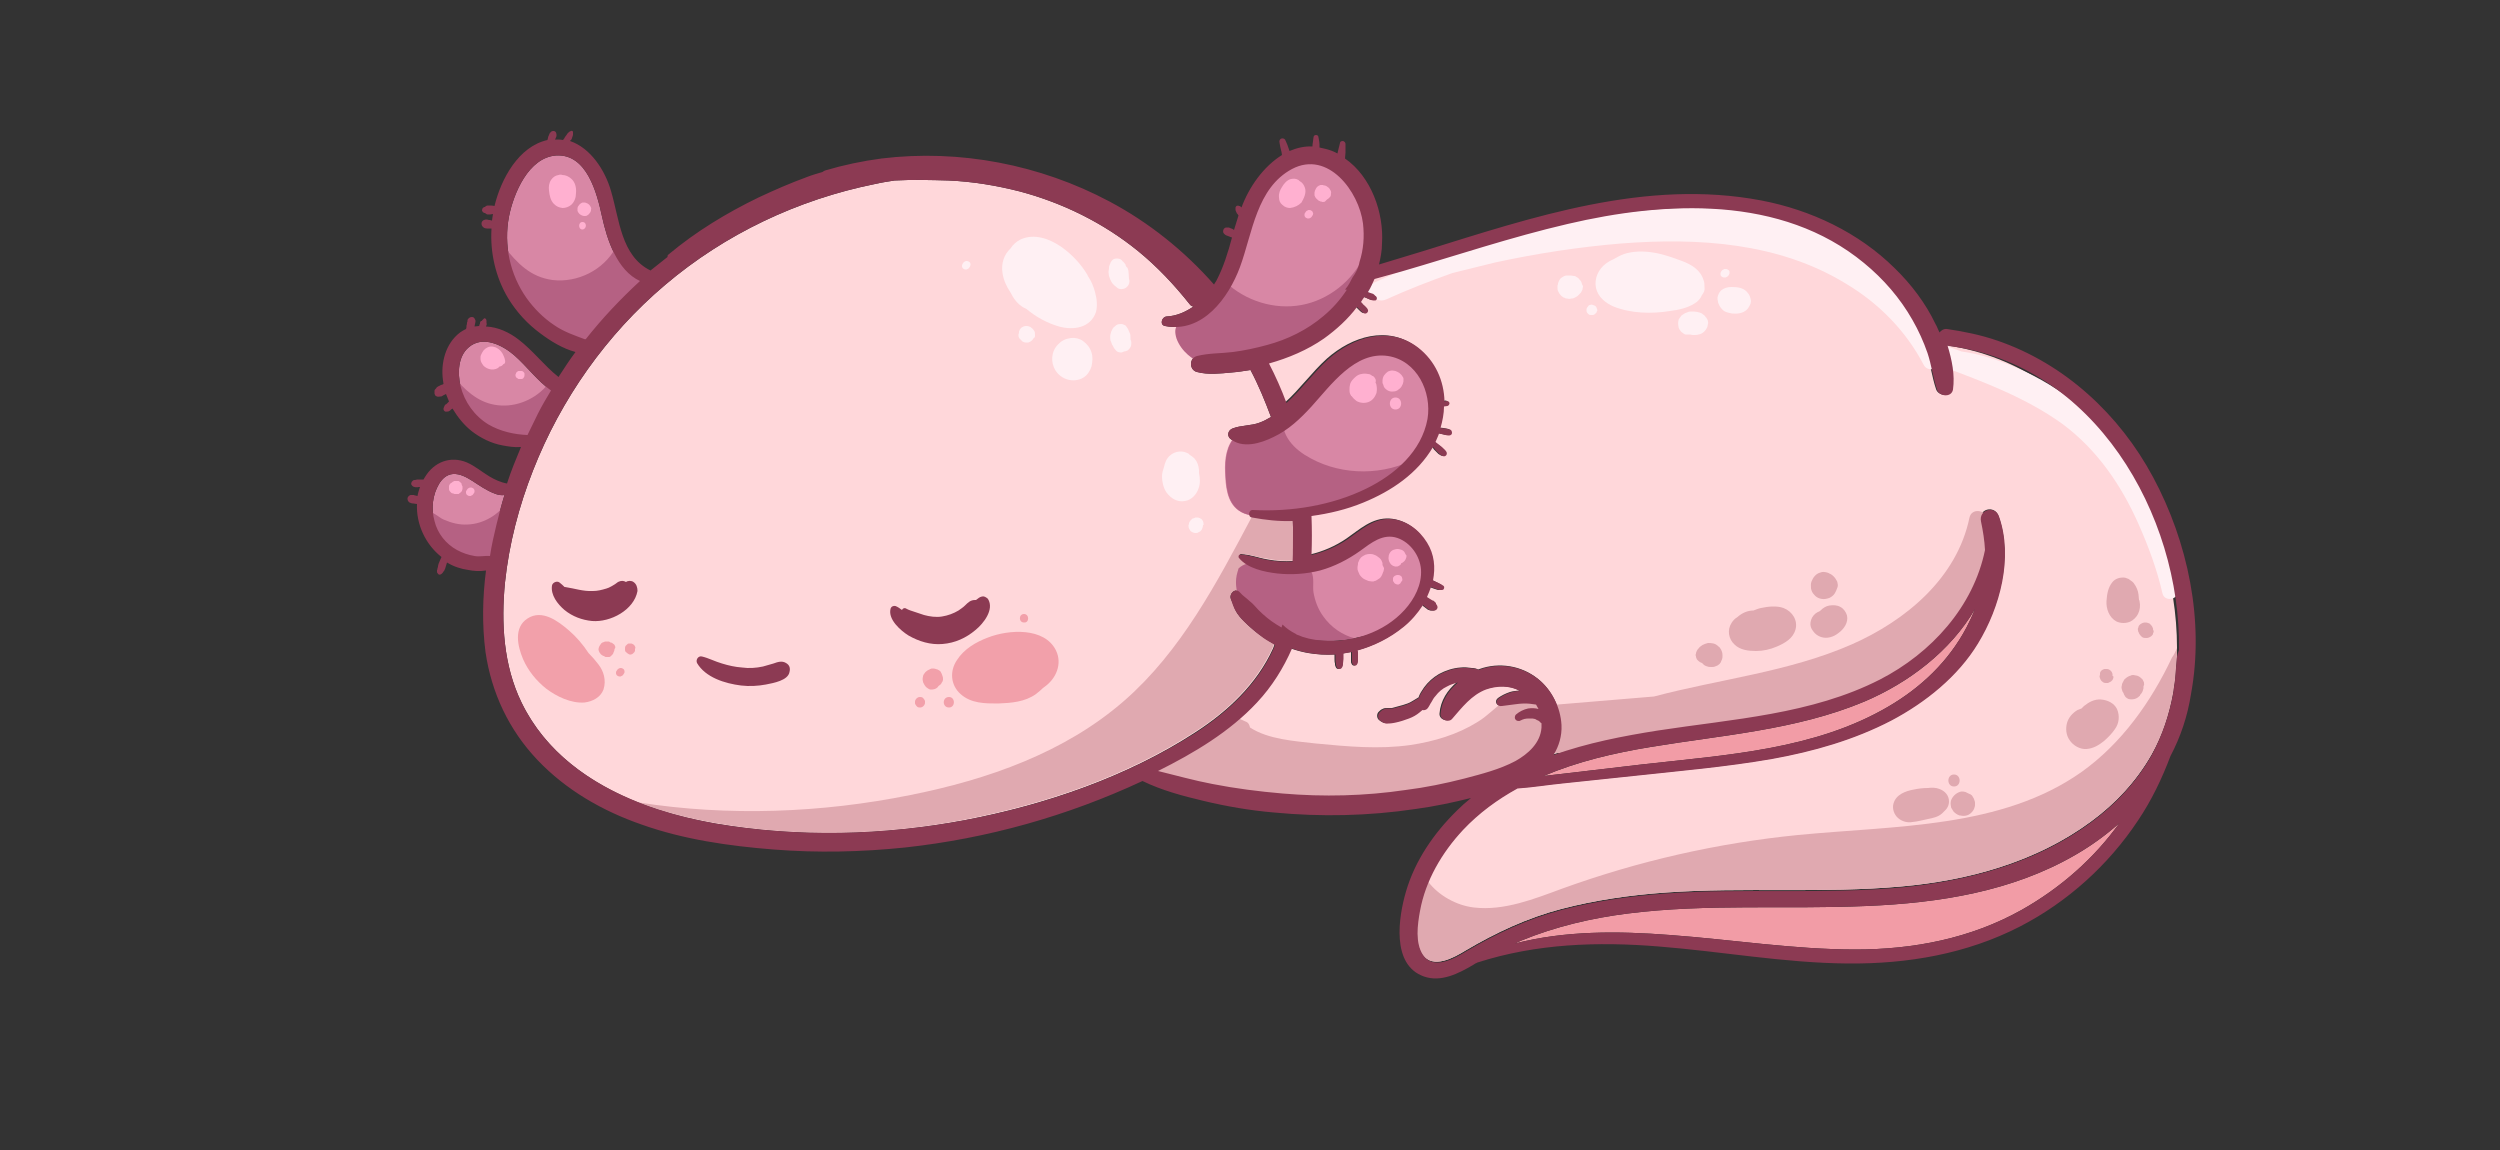 <?xml version="1.0" encoding="utf-8"?>
<!-- Generator: Adobe Illustrator 22.1.0, SVG Export Plug-In . SVG Version: 6.00 Build 0)  -->
<svg version="1.1" xmlns="http://www.w3.org/2000/svg" xmlns:xlink="http://www.w3.org/1999/xlink" x="0px" y="0px"
	 viewBox="0 0 500 230" style="enable-background:new 0 0 500 230;" xml:space="preserve">
<rect x="0" y="0" width="500" height="230" fill="#333333" stroke="none"/>
<style type="text/css">
	.st0{fill:#FFD7DA;}
	.st1{fill:#D887A5;}
	.st2{fill:#F29CA6;}
	.st3{fill:#E0A9B0;}
	.st4{fill:#FFF0F3;}
	.st5{fill:#F2A0AA;}
	.st6{fill:#B56183;}
	.st7{fill:#8C3A53;}
	.st8{fill:#FFB0D0;}
</style>
<g id="BACKGROUND">
</g>
<g id="OBJECTS">
	<g>
		<g>
			<g>
				<path class="st0" d="M308.1,145.3C308.1,145.3,308.1,145.3,308.1,145.3C308.1,145.3,308.1,145.4,308.1,145.3
					C308.1,145.4,308.1,145.3,308.1,145.3z"/>
				<path class="st1" d="M110.8,65c-2.1-1.4-4-3.3-5.5-5.4c-3.3-4.7-4.6-10.6-3.5-16.3c0.9-4.6,3.9-11.8,9.4-12.2
					c6.2-0.4,8.2,7.6,9.2,12.2c1,4.6,3,10.8,7.6,12.9c-3.9,3.6-7.6,7.5-10.9,11.7C115,67.1,112.8,66.4,110.8,65z"/>
				<path class="st1" d="M97.7,84.9c-2.8-1.7-4.8-4.5-5.6-7.7c-0.6-2.6-0.5-5.9,1.6-7.7c2.8-2.5,6.8-0.5,9.2,1.6
					c2.5,2.2,4.6,5.1,7.3,7c-0.9,1.5-1.8,3-2.6,4.6c-0.7,1.4-1.4,2.9-2.1,4.3C102.9,86.9,100.1,86.3,97.7,84.9z"/>
				<path class="st1" d="M98,111.2c-1-0.1-2.1,0.2-3.1,0c-1.2-0.2-2.4-0.6-3.5-1.2c-2.2-1.2-3.9-3.3-4.5-5.8
					c-0.7-2.5-0.4-5.2,0.9-7.4c0.6-1,1.5-1.9,2.8-2c1.4-0.1,2.8,0.7,3.9,1.4c1.4,0.9,2.8,1.9,4.4,2.5c0.7,0.3,1.4,0.4,2,0.3
					c-0.6,1.9-1.1,3.9-1.6,5.9C98.8,107,98.3,109.1,98,111.2z"/>
				<path class="st0" d="M250.5,103.4C250.5,103.4,250.5,103.4,250.5,103.4c2.8,0.5,5.4,0.8,8.1,0.7c0,0.9,0.1,1.7,0.1,2.6
					c0,1.8,0,3.6-0.1,5.5c-1.7,0.1-3.4,0-5-0.3c-1.8-0.3-3.5-1-5.4-1.1c-0.4,0-0.5,0.5-0.3,0.7c1.7,2.1,5.1,2.8,7.7,3.1
					c2.8,0.3,5.7,0.1,8.5-0.6c0.3-0.1,0.5-0.2,0.8-0.2c2.6-0.8,5-2.1,7.1-3.7c2.2-1.6,4.6-3.6,7.5-2.6c2.6,0.9,4.5,3.6,4.7,6.3
					c0.2,3-1.3,5.9-3.3,8.1c-4.1,4.5-10.5,6.6-16.5,6.1c-0.7-0.1-1.4-0.2-2.2-0.3c-1-0.2-2-0.5-3-0.9c0,0-0.1-0.1-0.1-0.1
					c-1-0.5-1.9-1.1-2.7-1.9c-0.1,0.2-0.1,0.4-0.2,0.6c-0.3-0.2-0.7-0.4-1-0.6c-1.3-0.8-2.5-1.8-3.6-2.9c-0.6-0.6-1.1-1.3-1.8-1.8
					c-0.6-0.6-1.3-1-1.9-1.7c-0.9-1.1-2.3,0.3-1.8,1.4c0.4,0.8,0.5,1.6,1,2.4c0.4,0.8,1,1.4,1.6,2c1.2,1.2,2.5,2.3,3.9,3.3
					c0.7,0.5,1.5,1,2.3,1.4c-0.1,0.3-0.2,0.5-0.3,0.8c-3.3,7.2-9.1,12.6-15.6,16.8c-13.7,8.9-29.9,14.4-45.9,17.5
					c-16.4,3.1-33.5,3.5-50,0.7c-5.1-0.9-10.3-2.2-15.2-4.1c-9.9-3.9-18.8-10.2-23.6-20.1c-3.6-7.4-4.1-15.9-3.3-24
					c0.8-7.7,2.8-15.3,5.6-22.4c5.6-14.3,14.7-27.2,26.4-37.1c12-10.2,26.6-17.1,42-20.2c1.3-0.3,2.6-0.5,3.9-0.7
					c3.6-0.2,7.3-0.1,10.8,0c4.8,0.2,9.6,1,14.3,2.2c8.6,2.3,16.7,6.3,23.6,11.9c3.8,3.1,7.2,6.7,10.3,10.6c0.2,0.3,0.5,0.5,0.8,0.5
					c-1.6,1.1-3.4,1.9-5.4,2c-1,0.1-1.4,1.7-0.3,1.9c7.5,1.5,12.7-5.6,15-11.8c2.5-6.8,3.3-15.8,10.4-19.6
					c7.2-3.8,13.4,4.5,14.2,10.9c0.3,2.7,0.1,5.2-0.7,7.7c-0.1,0.6-0.3,1.2-0.6,1.8c0,0,0,0,0,0c-0.2,0.4-0.5,0.9-0.8,1.3
					c-0.4,0.8-0.8,1.6-1.4,2.3c0,0.1,0,0.1,0,0.2c0.1,0,0.2-0.1,0.3-0.1c-1.3,2-2.9,3.8-4.7,5.3c-3.3,2.8-7.2,4.7-11.3,5.8
					c-2.2,0.6-4.5,1.1-6.8,1.4c-2.4,0.3-4.8,0.2-7.2,0.8c-1.6,0.4-1.6,2.8,0,3.2c2.3,0.6,4.6,0.3,6.9,0.1c1.3-0.1,2.5-0.3,3.8-0.5
					c1.6,3,2.9,6.2,4.1,9.4c-0.7,0.4-1.4,0.8-2.2,1.1c-1.8,0.7-3.7,0.5-5.5,1.2c-0.8,0.3-1.2,1.3-0.5,2c2.4,2.1,6.1,1,8.7-0.3
					c3-1.4,5.4-3.7,7.6-6.1c3.9-4.3,8.7-11.1,15.3-10.1c5.8,0.9,8.8,7.2,7.9,12.6c-1.2,6.5-6.5,11.1-12.2,13.9
					c-2.9,1.4-6,2.5-9.2,3.2c-4.2,1-8.6,1.3-12.9,1.1c-0.2,0-0.4,0-0.6,0C249.8,101.8,249.6,103.2,250.5,103.4z"/>
				<path class="st2" d="M404.3,182c-10.2,5.7-21.6,7.9-33.2,7.9c-12.4,0-24.8-2-37.1-2.9c-10.3-0.8-21-0.9-31,1.7
					c0.4-0.2,0.8-0.4,1.3-0.6c6.8-2.8,14.1-4.5,21.3-5.4c15.8-2,31.8-0.8,47.7-1.5c14.5-0.6,29.2-2.9,41.9-10.3
					c3.1-1.8,6-3.9,8.7-6.3C418.8,171.7,412.1,177.6,404.3,182z"/>
				<path class="st0" d="M435.4,129.6c0,0.3,0,0.6,0,0.9c0,0.6,0,1.2-0.1,1.7c-0.1,1.2-0.2,2.4-0.3,3.7c-0.1,0.7-0.2,1.4-0.3,2
					c0,0,0,0.1,0,0.1c0,0.2-0.1,0.4-0.1,0.6c-0.8,4.3-2.1,8.4-4.3,12.3c-3,5.3-7.2,9.8-12.1,13.4c-11,8.1-24.5,11.8-38,13
					c-15.6,1.4-31.4,0.1-47,1.2c-7.1,0.5-14.1,1.5-21,3.3c-6.8,1.8-13,4.7-19.1,8.3c-2.3,1.4-6.5,3.8-8.6,0.8
					c-1.6-2.4-1.1-6.2-0.6-8.8c0.4-2,1-3.9,1.7-5.8c1.6-3.8,4-7.3,6.9-10.4c3.2-3.4,6.9-6.1,10.9-8.3c3-0.2,6-0.7,9-1
					c4.7-0.5,9.5-1,14.2-1.5c9.2-1,18.5-1.8,27.7-3.4c8.3-1.5,16.4-3.8,23.9-7.7c6.8-3.6,13.3-8.8,17.3-15.4
					c4.4-7.2,7.1-17.2,4.2-25.4c-0.8-2.3-4.1-1.4-3.6,1c0.4,1.9,0.7,3.8,0.8,5.7c-2.3,11.3-10.7,20.6-21,25.9
					c-13.7,7-29.5,7.9-44.4,10.2c-7,1.1-14.2,2.5-20.9,4.9c1.1-1.8,1.7-3.8,1.6-6c-0.2-3.5-1.9-7-4.7-9.2c-3.3-2.6-7.7-3.3-11.6-1.9
					c-0.1,0-0.2,0.1-0.3,0.1c-0.3-0.2-0.8-0.3-1.2-0.3c-0.8-0.1-1.5-0.2-2.3-0.1c-1.5,0.1-3,0.6-4.3,1.3c-1.2,0.7-2.2,1.6-3,2.7
					c-0.4,0.6-0.9,1.3-1.1,2c-0.1,0-0.2,0.1-0.2,0.1c-0.3,0.2-0.7,0.4-1,0.6c-0.3,0.2-0.7,0.4-1,0.5c-0.1,0-0.2,0.1-0.3,0.1
					c0,0,0,0,0,0c0,0,0,0,0,0c-0.2,0.1-0.4,0.1-0.6,0.2c-0.7,0.2-1.4,0.4-2.2,0.6c-0.1,0-0.2,0-0.3,0c0,0,0,0-0.1,0
					c-0.2,0-0.4,0-0.5,0c-0.3,0-0.7,0-1,0.2c-0.3,0.1-0.5,0.3-0.7,0.5c-0.5,0.4-0.5,1.3,0,1.7c0.5,0.4,1,0.7,1.7,0.6
					c0.5,0,1-0.1,1.5-0.2c0.9-0.2,1.8-0.5,2.6-0.8c0.8-0.3,1.5-0.7,2.1-1.2c0.2-0.2,0.4-0.3,0.6-0.5c0.3,0.1,0.6,0,0.9-0.2
					c0.4-0.4,0.6-1,0.9-1.4c0.2-0.4,0.5-0.9,0.8-1.2c0.6-0.8,1.4-1.4,2.3-1.9c0.7-0.4,1.4-0.6,2.2-0.8c-1.9,1.6-3.3,3.7-3.5,6.3
					c-0.1,1.2,1.6,1.8,2.3,1c2-2.3,3.9-4.8,6.9-5.9c2.3-0.8,4.7-0.8,6.8,0.3c-0.7,0.1-1.3,0.1-1.9,0.3c-0.9,0.3-1.7,0.7-2.4,1.2
					c-0.8,0.6-0.3,1.7,0.7,1.5c0.7-0.1,1.5-0.2,2.2-0.3c0.7-0.1,1.5-0.2,2.3-0.2c0.8,0,1.4,0.1,2.1,0.2c0,0,0,0,0.1,0
					c0.2,0.3,0.3,0.6,0.5,0.9c-0.7-0.2-1.4-0.2-2.1-0.1c-0.9,0.2-1.7,0.7-2.4,1.2c-0.3,0.3-0.3,0.8-0.1,1.1c0.3,0.3,0.7,0.4,1,0.2
					c0.6-0.3,1-0.4,1.7-0.4c0,0,0.1,0,0.1,0c0.1,0,0.2,0,0.2,0c0,0,0.2,0,0.2,0c0.1,0,0.1,0,0.2,0c0.2,0,0.3,0.1,0.5,0.1
					c0,0,0,0,0,0c0,0,0,0,0,0c0,0,0,0,0,0c0,0,0,0,0,0c0,0,0.1,0,0.1,0.1c0.1,0.1,0.2,0.1,0.4,0.2c0.1,0,0.1,0.1,0.2,0.1
					c0,0,0,0,0,0c0.1,0.1,0.2,0.2,0.4,0.3c0.1,0.1,0.1,0.1,0.2,0.2c0,0,0,0,0,0c0,0,0,0,0,0c0,0,0,0.1,0,0.1c0,0,0,0,0,0.1
					c0,0.2,0,0.4,0,0.6c-0.2,3.1-2.7,5.3-5.2,6.7c-3.2,1.7-6.8,2.6-10.2,3.5c-3.9,1-7.8,1.8-11.8,2.3c-8.1,1.2-16.4,1.4-24.6,0.7
					c-4.7-0.4-9.4-1-14-1.9c-3.7-0.7-7.2-1.7-10.9-2.6c7.2-3.6,14.3-7.8,19.8-13.7c3-3.2,5.3-6.9,7-10.8c1.1,0.4,2.3,0.7,3.4,0.9
					c1.8,0.3,3.5,0.4,5.3,0.3v0c0,0.3,0,0.6,0,0.9c0,0.3,0,0.6,0.1,0.9c0,0.1,0,0.1,0,0.2c0,0.2,0.1,0.4,0.2,0.6
					c0.1,0.2,0.3,0.3,0.5,0.3c0.2,0,0.4-0.1,0.5-0.3c0.1-0.2,0.2-0.3,0.2-0.6c0-0.1,0-0.1,0-0.2c0-0.3,0.1-0.6,0.1-0.9
					c0-0.3,0-0.6,0-0.9c0-0.1,0-0.1,0-0.2c0.6-0.1,1.2-0.2,1.7-0.3c0,0.4,0,0.8,0,1.2c0,0.2,0,0.4,0,0.6c0,0.2,0,0.4,0.1,0.5
					c0,0.1,0.1,0.2,0.1,0.2c0.2,0.3,0.6,0.3,0.8,0c0-0.1,0.1-0.1,0.1-0.2c0.1-0.2,0.1-0.3,0.1-0.5c0-0.2,0-0.4,0-0.6
					c0-0.4,0-0.8,0-1.2c0-0.1,0-0.2-0.1-0.3c3.3-0.9,6.5-2.5,9.2-4.7c1.5-1.2,2.8-2.7,3.9-4.4c0.1,0.1,0.2,0.1,0.2,0.2
					c0.3,0.2,0.5,0.4,0.8,0.6c0.1,0.1,0.2,0.2,0.4,0.2c0.1,0.1,0.2,0.1,0.3,0.1c0.1,0,0.2,0,0.2,0c0.1,0,0.1,0,0.1,0
					c0.3,0.1,0.7-0.1,0.8-0.3c0.2-0.3,0.1-0.6-0.1-0.9c0,0-0.1-0.1-0.1-0.1c0,0,0,0-0.1-0.1c0,0,0-0.1-0.1-0.2
					c-0.1-0.1-0.1-0.1-0.2-0.2c-0.1-0.1-0.2-0.2-0.4-0.2c-0.3-0.2-0.5-0.3-0.8-0.5c-0.1-0.1-0.2-0.1-0.3-0.2c0.3-0.7,0.6-1.4,0.8-2
					c0.3,0.1,0.5,0.2,0.8,0.3c0.2,0.1,0.4,0.1,0.6,0.2c0.2,0.1,0.4,0.1,0.6,0.1c0.3,0,0.5,0,0.6-0.3c0.1-0.3,0-0.5-0.2-0.7
					c-0.2-0.1-0.3-0.2-0.5-0.3c-0.2-0.1-0.4-0.2-0.6-0.3c-0.3-0.2-0.6-0.3-0.9-0.4c0.6-2.6,0.3-5.2-1.2-7.6
					c-1.5-2.6-4.2-4.5-7.2-4.7c-3.5-0.2-6,2.2-8.6,4c-2.2,1.5-4.7,2.6-7.3,3.2c0.1-2.6,0.1-5.2,0-7.8c3.6-0.5,7-1.3,10.4-2.7
					c5.6-2.3,10.8-5.8,13.9-11.1c0.2,0.2,0.4,0.4,0.5,0.6c0.2,0.2,0.4,0.4,0.6,0.6c0.1,0.1,0.2,0.2,0.3,0.3c0.2,0.1,0.3,0.2,0.5,0.3
					c0.2,0.1,0.5,0.1,0.7-0.1c0.2-0.2,0.2-0.5,0.1-0.7c-0.1-0.2-0.2-0.3-0.3-0.4c-0.1-0.1-0.2-0.2-0.3-0.3c-0.2-0.2-0.4-0.4-0.7-0.6
					c-0.3-0.2-0.6-0.5-0.9-0.7c0.2-0.5,0.5-0.9,0.6-1.4c0-0.1,0.1-0.2,0.1-0.3c0.3,0.1,0.6,0.1,0.9,0.2c0.4,0.1,0.7,0.2,1.1,0.2
					c0.3,0,0.6-0.2,0.6-0.5c0-0.3-0.1-0.6-0.4-0.7c-0.3-0.1-0.6-0.1-1-0.2c-0.3,0-0.6-0.1-0.9-0.1c0.4-1.4,0.7-2.9,0.7-4.3
					c0.2,0,0.4-0.1,0.7-0.1c0.3-0.1,0.4-0.4,0.4-0.6c-0.1-0.3-0.3-0.4-0.6-0.4c-0.1,0-0.3,0.1-0.4,0.1c-0.1-4.2-1.8-8.1-5.3-10.8
					c-5.8-4.4-12.9-2.1-17.9,2.3c-3,2.7-5.4,6.1-8.4,8.8c-1-2.7-2.2-5.4-3.5-7.9c3.9-1.1,7.7-2.7,11-5c2.5-1.8,4.8-3.9,6.6-6.3
					c0.1,0.1,0.1,0.1,0.2,0.2l0.5,0.5c0.2,0.2,0.5,0.5,0.8,0.6c0.4,0.1,0.8-0.3,0.7-0.7c-0.1-0.3-0.4-0.5-0.6-0.8
					c-0.2-0.2-0.4-0.3-0.5-0.5c-0.1-0.1-0.2-0.2-0.3-0.3c0.2-0.3,0.4-0.7,0.7-1c0.2,0.1,0.4,0.2,0.7,0.3c0.2,0.1,0.5,0.2,0.7,0.3
					c0.3,0.1,0.5,0.1,0.8,0.1c0.3,0,0.5-0.4,0.3-0.7c-0.1-0.1-0.2-0.2-0.2-0.2c-0.1-0.1-0.2-0.2-0.3-0.3c-0.1-0.1-0.3-0.2-0.4-0.2
					c-0.1,0-0.2-0.1-0.3-0.1c-0.2-0.1-0.4-0.1-0.5-0.2c0.5-0.8,0.9-1.7,1.3-2.6c1.8-0.5,3.6-1,5.4-1.5c11-3.2,22-6.9,33.2-9.5
					c19.6-4.5,42.8-5.8,59.3,7.8c3.9,3.2,7.2,7,9.7,11.4c1.2,2.1,2.2,4.3,3,6.6c0.8,2.4,1.1,4.9,1.9,7.3c0.4,1.4,2.9,1.7,3.1,0
					c0.4-2.9-0.2-5.9-1.1-8.8c0.1,0,0.2,0,0.3,0.1C418,73.3,435.4,102.7,435.4,129.6z"/>
				<path class="st2" d="M308.7,155.2c6.8-2.9,14.1-4.6,21.4-5.8c14.4-2.4,29.2-3.4,42.8-9.1c8.9-3.8,17.2-10.1,22.1-18.5
					c-0.5,1.3-1.1,2.5-1.7,3.7c-3.6,6.8-9.1,12-15.6,15.8c-14.8,8.7-32.7,9.7-49.4,11.6c-5.1,0.6-10.2,1.2-15.3,1.8
					C311.6,154.9,310.1,155,308.7,155.2z"/>
				<path class="st0" d="M126.7,116.4c-0.4-0.3-1.1-0.3-1.5,0c-0.5-0.3-1-0.3-1.6,0c-0.4,0.3-0.8,0.6-1.2,0.8
					c-0.5,0.3-0.8,0.4-1.1,0.5c-1,0.3-1.8,0.5-2.7,0.5c-2,0.1-3.6-0.5-5.6-0.8c0,0-0.1,0-0.1,0c-0.3-0.3-0.6-0.6-1-0.9
					c-0.5-0.4-1.4,0-1.5,0.6c-0.3,1.9,1.1,3.7,2.5,4.9c1.6,1.3,3.5,2,5.5,2.2c3.7,0.3,8.4-2.2,9.1-6
					C127.5,117.5,127.3,116.8,126.7,116.4z"/>
				<path class="st0" d="M196.4,119.3c-0.5,0.1-0.8,0.4-1.2,0.7c-0.1,0-0.2,0-0.2,0c-0.9,0-1.4,0.5-2,1.1c-0.4,0.4-0.9,0.7-1.3,1
					c-1,0.6-2.1,1-3.3,1.2c-1.2,0.2-2.5,0-3.6-0.3c-0.6-0.2-1.2-0.4-1.8-0.6c-0.6-0.2-1.3-0.4-1.8-0.7c-0.3-0.2-0.7,0-0.8,0.3
					c-0.4-0.3-0.8-0.6-1.3-0.8c-0.4-0.1-0.9,0.1-1,0.6c-0.5,2.1,2,4.3,3.6,5.3c2.1,1.2,4.4,1.9,6.8,1.7c2.5-0.2,4.7-1.2,6.6-2.8
					c1.6-1.3,3.8-4.1,2.5-6.2C197.2,119.4,196.8,119.2,196.4,119.3z"/>
				<path class="st0" d="M157.2,132.6c-0.8-0.5-1.7-0.2-2.5,0.1c-0.7,0.2-1.4,0.4-2.1,0.6c-1.4,0.3-2.8,0.4-4.2,0.2
					c-1.4-0.1-2.7-0.4-4-0.8c-1.4-0.4-2.7-1.1-4-1.4c-0.7-0.2-1.3,0.6-1,1.3c1.7,2.9,5.6,4.1,8.8,4.5c1.7,0.2,3.4,0.1,5-0.2
					c1.5-0.3,4.4-0.8,4.7-2.5C158.1,133.6,157.9,133,157.2,132.6z"/>
			</g>
			<path class="st1" d="M273.1,53.5C273.1,53.5,273.1,53.5,273.1,53.5c-1,2.9-2.6,5.5-4.5,7.8c-0.8,0.9-1.6,1.8-2.5,2.6
				c0,0.1-0.1,0.1-0.1,0.1c-3.8,3.5-8.5,6-13.4,7.8c-3.2,1.2-6.7,2-10,1.4c-0.4-0.1-0.8-0.2-1.3-0.3c-2.5-0.7-4.9-2.7-5.8-5.2
				c-0.4-1.3-0.3-2.1,0.2-2.7c0,0,0,0,0,0c0.3-0.4,0.8-0.8,1.4-1.2c0.2-0.1,0.5-0.3,0.7-0.4c0.3-0.2,0.6-0.3,0.8-0.5
				c4.6-3,7.9-7.7,9.9-12.8c1.5-3.7,2.5-7.7,4.4-11.2c1.9-3.5,5.1-6.7,9.1-7.1c3.1-0.4,6.3,1,8.4,3.2c2.2,2.2,3.4,5.2,3.9,8.3
				C274.8,46.8,274.3,50.3,273.1,53.5z"/>
			<path class="st1" d="M286,87.1c-0.7,1.7-1.6,3.3-2.8,4.7c0,0,0,0.1-0.1,0.1c-2.9,3.7-6.9,6.5-11.2,8.3c-5.3,2.2-11.1,2.9-16.8,3
				c0,0,0,0-0.1,0c-0.8,0-1.7,0-2.5,0c-1.7,0-3.4-0.1-4.8-1.1c-2.4-1.7-2.6-5-2.7-7.7c-0.1-2.5,0.2-5.4,2.2-7.3
				c1.3-1.2,3.2-1.5,4.7-2.2c1.3-0.6,2.6-1.3,3.9-2c4.2-2.4,8.3-5.3,12-8.3c2.7-2.2,5.6-4.8,9.2-5.1c3.9-0.3,7.7,2.4,9.3,6
				C287.9,79.3,287.5,83.5,286,87.1z"/>
			<path class="st1" d="M248.7,112.4C248.7,112.4,248.7,112.4,248.7,112.4c-0.5-0.1-0.9-0.3-1.4-0.5l1.9,0.1
				C249.1,112.1,248.9,112.2,248.7,112.4z"/>
			<path class="st1" d="M250.9,112.2l-1.6-0.1C249.9,111.9,250.5,111.9,250.9,112.2z"/>
			<path class="st1" d="M284.3,117.7c-1.5,4.1-5.2,7.2-9.3,8.8c-1.3,0.5-2.7,0.9-4.1,1.1c-2.9,0.5-5.9,0.6-8.9,0.3
				c-3.8-0.4-7.7-1.2-10.7-3.6c-3-2.3-5-6.4-3.9-10c0.1-0.2,0.1-0.4,0.2-0.7c0.2-0.5,0.5-1,0.9-1.3c0.3,0.1,0.6,0.2,0.9,0.3
				c3.7,1.2,7.8,1.4,11.6,0.6c2.6-0.5,5-1.4,7.3-2.7c1.8-1.1,3.4-2.3,5.2-3.3c1.8-0.9,4-1.5,6-1.1c2.3,0.5,4.1,2.4,4.9,4.6
				C285.4,113.1,285.2,115.6,284.3,117.7z"/>
			<path class="st3" d="M248.8,124.3c-0.6-0.6-1.2-1.3-1.6-2c-0.4-0.8-0.6-1.6-1-2.4c-0.5-1.1,0.9-2.5,1.8-1.4c0,0,0,0,0,0
				c0.5-1.9,1.6-3.6,2.9-5c-1.2-0.5-2.3-1.1-3-2c-0.2-0.3-0.1-0.7,0.3-0.7c1.7,0,3.2,0.6,4.8,0.9c0.2-0.1,0.5,0,0.8,0.1c0,0,0,0,0,0
				c1.6,0.3,3.2,0.4,4.7,0.3c0.1-1.8,0.2-3.7,0.1-5.5c0-0.9-0.1-1.7-0.1-2.6c-2.7,0.1-5.4-0.2-8.1-0.7
				c-7.1,13.4-14.2,26.9-25.5,36.8c-11.9,10.4-27.3,15.8-42.8,18.9c-17.8,3.6-36.4,4.3-54.3,1.5c4.9,1.9,10.1,3.2,15.2,4.1
				c16.5,2.9,33.6,2.5,50-0.7c16-3.1,32.1-8.6,45.9-17.5c6.6-4.2,12.3-9.7,15.6-16.8c0.1-0.3,0.2-0.5,0.3-0.8
				c-0.8-0.4-1.5-0.9-2.3-1.4C251.3,126.6,249.9,125.5,248.8,124.3z"/>
			<path class="st3" d="M397.3,103.1c-0.9-1.2-3-1.3-3.4,0.4c-2.5,12.1-12.7,20.6-23.6,25.4c-12.6,5.5-26.3,6.9-39.5,10.4
				c-7.2,0.6-14.4,1.2-21.6,1.8c-0.3,0-0.6,0.1-0.9,0.3c-0.4-0.4-0.8-0.8-1.3-1.2c-1.9-1.2-4.2-1.3-6.1,0c-1.9,1.3-3.4,3-5.4,4.2
				c-4,2.5-8.7,3.9-13.4,4.6c-6.3,0.9-12.6,0.3-18.9-0.3c-4.3-0.5-9.5-0.8-13.2-3.2c-0.1-0.5-0.3-1-0.9-1.2
				c-0.4-0.2-0.7-0.3-1.1-0.5c-0.2-0.2-0.4-0.5-0.6-0.8c-0.5-0.6-1.2-0.5-1.5,0c-0.7-0.1-1.3,0.2-1.7,0.9c-0.4,0.7-0.3,1.8,0.3,2.3
				c-4.2,2.8-8.6,5-13.4,6.5c-1.7,0.6-1.8,3,0,3.6c20,6.3,41.8,6.8,62.1,1.3c2.5-0.7,5.1-1.5,7.6-2.4c2.2-0.8,4.4-1.8,6.2-3.4
				c0.8-0.7,1.4-1.6,1.9-2.6c0.1,0.1,0.1,0.1,0.2,0.2c0,0,0,0-0.1,0.1c-0.7,0.6,0.2,1.5,0.9,1.2c0.2-0.1,0.4-0.2,0.6-0.3
				c0.8,0.3,1.6,0.3,2.4,0c13.3-2.2,26.7-4.4,39.9-6.9c11.9-2.3,23.8-5.7,33.2-13.6c4.6-3.8,8.8-8.8,10-14.8c0-0.1,0-0.1,0-0.2
				c0.3-0.5,0.5-0.9,0.7-1.4C398.3,110.3,399.6,106.3,397.3,103.1z"/>
			<path class="st3" d="M435.4,129.6c0,0.3,0,0.6,0,0.9c0,0.6,0,1.2-0.1,1.7c-0.1,1.2-0.2,2.4-0.3,3.7c-0.1,0.7-0.2,1.4-0.3,2
				c0,0,0,0.1,0,0.1c0,0.2-0.1,0.4-0.1,0.6c-0.8,4.3-2.1,8.4-4.3,12.3c-3,5.3-7.2,9.8-12.1,13.4c-11,8.1-24.5,11.8-38,13
				c-15.6,1.4-31.4,0.1-47,1.2c-7.1,0.5-14.1,1.5-21,3.3c-6.8,1.8-13,4.7-19.1,8.3c-2.3,1.4-6.5,3.8-8.6,0.8
				c-1.6-2.4-1.1-6.2-0.6-8.8c0.4-2,1-3.9,1.7-5.8c2.1,2.8,5.7,4.8,9.2,5.2c6,0.7,12-1.7,17.7-3.8c15.2-5.5,31-9.1,47.1-10.7
				c19.5-1.9,40.7-1.3,56.7-12.6c8-5.7,13.9-14,18.1-22.9C434.8,131,435.1,130.3,435.4,129.6z"/>
			<path class="st4" d="M403.4,73.6c-3.5-1.5-7.3-2.8-11.1-3.3c-0.9-0.3-1.8-0.7-2.8-1c-0.8-0.3-1.4-0.1-1.9,0.3
				c-4.3-14-17.6-23.2-31.5-26.3c-8.6-1.9-17.4-2-26.1-1.3c-8.9,0.7-17.8,2.2-26.5,4.4c-9.7,2.4-19.2,5.8-28.4,10
				c-0.7,0.3-1,0.8-1,1.3c-0.1,0-0.1,0.1-0.2,0.1c-0.7,0.3-0.2,1.3,0.5,1.2c0,0,0,0,0,0c0.5,0.9,1.6,1.4,2.8,0.9
				c4.4-2,8.8-3.7,13.3-5.3c2.8-0.7,5.6-1.4,8.5-2.1c8.3-1.8,16.7-3.1,25.2-3.8c15.5-1.2,31.6-0.2,45.1,8.1
				c6.5,3.9,11.9,9.4,15.4,16.1c0.7,1.4,2.4,1.1,3.2,0.1c0.2,0.1,0.4,0.2,0.6,0.3c8.3,3.1,16.8,6.3,24,11.5
				c6.9,5.1,11.8,12.3,15.2,20c2,4.5,3.7,9.1,4.8,13.9c0.4,1.7,3.1,1.3,3-0.4C434.3,98.9,421.2,81.2,403.4,73.6z"/>
			<path class="st4" d="M340.9,57.4c0-0.5,0-0.9-0.2-1.4c-0.6-2-2.4-3.1-4.3-3.8c-1.9-0.7-3.8-1.4-5.8-1.7c-1.9-0.3-3.9-0.3-5.8,0.3
				c-0.8,0.3-1.5,0.7-2.2,1.1c-0.5,0.2-1,0.5-1.4,0.8c-1.5,1.1-2.4,3-2,4.9c0.4,1.8,1.9,3,3.5,3.7c3.5,1.4,7.6,1.5,11.3,0.9
				c1.6-0.2,3.5-0.6,4.9-1.5c0.7-0.4,1.2-1,1.5-1.7C340.8,58.5,341,58,340.9,57.4z"/>
			<path class="st4" d="M316.3,56.5c-0.1-0.3-0.2-0.4-0.5-0.7c-0.1-0.2-0.3-0.3-0.5-0.4c-0.1-0.1-0.3-0.2-0.4-0.2c0,0,0,0-0.1,0
				c-0.2,0-0.4-0.1-0.6-0.1c-0.1,0-0.3,0-0.5,0c-0.2,0-0.3,0-0.5,0c-0.4,0.1-0.7,0.3-1,0.5c-0.3,0.3-0.5,0.7-0.6,1.1
				c0,0.1,0,0.3-0.1,0.4c0,0,0,0,0,0.1c0,0,0,0.1,0,0.1c0,0,0,0,0,0c0,0.1,0,0.2,0,0.2c0,0.2,0,0.5,0.1,0.7c0.2,0.4,0.3,0.6,0.6,0.9
				c0,0,0.1,0.1,0.1,0.1c0.1,0.1,0.3,0.2,0.4,0.3c0,0,0,0,0.1,0c0.2,0.1,0.3,0.2,0.5,0.2c0,0,0.1,0,0.1,0c0.4,0.1,0.5,0.1,0.9,0
				c0.4,0,0.5-0.1,0.9-0.3c0.4-0.2,0.7-0.6,1-0.9c0.1-0.2,0.2-0.4,0.3-0.6c0,0,0-0.1,0-0.1c0-0.2,0.1-0.3,0.1-0.5c0,0,0,0,0-0.1
				C316.5,57.1,316.4,56.9,316.3,56.5z"/>
			<path class="st4" d="M319.4,61.8c0-0.1-0.1-0.2-0.1-0.3c-0.1-0.2-0.2-0.3-0.4-0.4c-0.1,0-0.2-0.1-0.3-0.1c-0.2-0.1-0.4-0.1-0.6,0
				c0,0,0,0,0,0c0,0,0,0,0,0c0,0,0,0,0,0c-0.2,0-0.3,0.1-0.4,0.3c-0.1,0.1-0.2,0.2-0.2,0.3c-0.1,0.1-0.1,0.2-0.1,0.4
				c0,0.2,0,0.3,0.1,0.5c0,0,0,0,0,0l0,0c0.1,0.1,0.2,0.3,0.4,0.4c0.1,0.1,0.3,0.1,0.4,0.1c0.1,0,0.3,0,0.4,0c0.1,0,0.3-0.1,0.4-0.2
				c0.1-0.1,0.2-0.2,0.3-0.3c0-0.1,0.1-0.2,0.1-0.3C319.5,62.2,319.5,62,319.4,61.8z"/>
			<path class="st4" d="M349.4,58.4c-0.8-0.9-2-1-3.1-1c-0.8,0-1.5,0.2-2.1,0.7c-0.4,0.4-0.6,0.9-0.7,1.4c0,0.3,0,0.5,0.1,0.8
				c0,0.1,0,0.3,0.1,0.4c0.2,0.6,0.6,1.1,1.1,1.5c0.5,0.3,1.1,0.4,1.6,0.5c1,0.1,2.2,0,3-0.8c0.3-0.3,0.4-0.6,0.6-0.9
				c0-0.1,0-0.1,0.1-0.2c0-0.2,0.1-0.4,0.1-0.6C350.1,59.5,349.9,58.9,349.4,58.4z"/>
			<path class="st4" d="M345.9,54.4c0-0.2-0.1-0.3-0.2-0.4c-0.1,0-0.1-0.1-0.2-0.1c-0.1-0.1-0.3-0.1-0.5-0.1c-0.1,0-0.2,0-0.3,0.1
				c-0.1,0-0.2,0.1-0.3,0.2c-0.1,0.1-0.2,0.2-0.2,0.3c-0.1,0.1-0.1,0.2-0.1,0.3l0,0.2c0,0.2,0.1,0.3,0.2,0.4c0.1,0,0.1,0.1,0.2,0.1
				c0.1,0.1,0.3,0.1,0.5,0.1c0.1,0,0.2,0,0.3-0.1c0.1,0,0.2-0.1,0.3-0.2c0.1-0.1,0.2-0.2,0.2-0.3c0.1-0.1,0.1-0.2,0.1-0.3
				C345.9,54.6,345.9,54.5,345.9,54.4z"/>
			<path class="st4" d="M341.6,64.4c0-0.3-0.1-0.5-0.3-0.8c0,0,0-0.1-0.1-0.1c-0.1-0.1-0.2-0.3-0.3-0.4c-0.1-0.1-0.3-0.2-0.4-0.3
				c0,0-0.1-0.1-0.1-0.1c-0.6-0.3-1.3-0.4-2-0.4c-0.3,0-0.7,0-1,0.2c-0.4,0.1-0.5,0.2-0.8,0.4c-0.1,0.1-0.2,0.1-0.3,0.2
				c-0.1,0.1-0.2,0.3-0.3,0.4c-0.1,0.1-0.1,0.2-0.2,0.3c-0.1,0.1-0.1,0.2-0.1,0.3c-0.1,0.4-0.1,0.7,0,1.2c0,0,0,0,0,0.1
				c0,0.1,0.1,0.3,0.2,0.5c0.1,0.1,0.2,0.3,0.3,0.4c0,0,0,0,0.1,0.1c0.1,0.1,0.3,0.2,0.4,0.3c0,0,0,0,0,0c0.1,0.1,0.3,0.2,0.4,0.2
				c0.1,0,0.2,0,0.3,0c0.1,0,0.2,0,0.3,0c0.1,0,0.2,0,0.3,0c0.2,0,0.3,0.1,0.5,0.1c0.1,0,0.2,0,0.3,0c0.3,0,0.6,0,0.9-0.1
				c0.8-0.1,1.5-0.8,1.8-1.6c0,0,0,0,0-0.1c0-0.1,0.1-0.3,0.1-0.5C341.7,64.7,341.6,64.5,341.6,64.4z"/>
			<path class="st3" d="M423.4,141.8c-0.6-1.2-1.9-1.8-3.2-1.9c-1.3-0.1-2.4,0.5-3.4,1.3c-0.2,0.2-0.3,0.3-0.5,0.5
				c-0.3,0.1-0.5,0.2-0.8,0.3c-1,0.6-1.8,1.5-2.1,2.6c-0.3,1.1-0.2,2.4,0.5,3.4c0.7,1.1,2.1,1.9,3.4,1.8c1.4-0.1,2.5-0.8,3.5-1.6
				c0.8-0.7,1.6-1.5,2.2-2.4C423.8,144.7,424,143.2,423.4,141.8z"/>
			<path class="st3" d="M428.8,136.6c0,0,0-0.1,0-0.1c-0.2-0.4-0.1-0.3-0.3-0.6c0-0.1-0.1-0.1-0.2-0.2c-0.1-0.1-0.3-0.3-0.5-0.4
				c-0.2-0.1-0.4-0.2-0.6-0.2c-0.1,0-0.4-0.1-0.5-0.1c-0.2,0-0.4,0-0.5,0.1c-0.4,0.1-0.8,0.3-1.1,0.6c-0.2,0.1-0.3,0.3-0.4,0.5
				c-0.1,0.2-0.2,0.4-0.3,0.6c0,0,0,0.1,0,0.1c0,0.2-0.1,0.4-0.1,0.5c0,0.3,0.1,0.6,0.2,0.9c0.1,0.1,0.1,0.2,0.2,0.3
				c0,0.1,0.1,0.2,0.1,0.3c0.1,0.2,0.2,0.3,0.3,0.5c0.2,0.2,0.4,0.3,0.6,0.4c0.4,0.1,0.8,0.1,1.2,0c0.4-0.1,0.7-0.3,1-0.6
				c0.1,0,0.1-0.1,0.1-0.2c0.1-0.1,0.3-0.3,0.4-0.5c0.1-0.2,0.2-0.4,0.2-0.5c0.1-0.2,0.1-0.4,0.1-0.6c0-0.1,0-0.1,0-0.2
				C428.9,137,428.8,136.8,428.8,136.6z"/>
			<path class="st3" d="M422.5,135.1c0-0.1,0-0.1,0-0.2c0,0,0-0.1,0-0.1c0-0.1-0.1-0.2-0.1-0.3c-0.1-0.2-0.2-0.3-0.3-0.4
				c-0.1-0.1-0.2-0.1-0.3-0.2c-0.2-0.1-0.3-0.1-0.5-0.1c-0.1,0-0.2,0-0.4,0c-0.1,0-0.2,0.1-0.3,0.1c-0.2,0.1-0.3,0.2-0.4,0.3
				c-0.1,0.1-0.2,0.3-0.2,0.5c0,0,0,0.1,0,0.1c0,0,0,0,0,0c0,0.1,0,0.3-0.1,0.4c0,0.2,0.1,0.5,0.2,0.7c0.1,0.1,0.1,0.2,0.2,0.3
				c0,0,0,0,0,0c0,0,0,0,0,0c0.1,0.1,0.3,0.2,0.4,0.3c0.2,0.1,0.3,0.1,0.5,0.1c0.1,0,0.2,0,0.4,0c0.2-0.1,0.4-0.2,0.6-0.3
				c0.1-0.1,0.2-0.2,0.3-0.3c0.1-0.2,0.2-0.4,0.2-0.7C422.5,135.2,422.5,135.2,422.5,135.1z"/>
			<path class="st3" d="M389.8,160.3c0-1.2-0.8-2.1-1.9-2.5c-0.7-0.3-1.6-0.3-2.3-0.2c-0.9,0-1.9,0.1-2.8,0.3
				c-1.7,0.3-3.6,1-4.1,2.8c-0.3,1,0.1,2.2,0.9,2.9c0.8,0.7,1.9,1,2.9,0.8c1.1-0.1,2.1-0.4,3.1-0.6c1-0.2,2-0.4,2.8-1.1
				c0.1-0.1,0.3-0.3,0.4-0.4C389.4,161.8,389.8,161.1,389.8,160.3z"/>
			<path class="st3" d="M394.9,160.1c-0.1-0.2-0.1-0.4-0.2-0.5c-0.1-0.2-0.2-0.3-0.3-0.5c-0.2-0.2-0.4-0.3-0.7-0.4
				c-0.2-0.1-0.4-0.2-0.6-0.3c-0.2,0-0.3-0.1-0.5-0.1c0,0-0.1,0-0.1,0c-0.2,0-0.4,0-0.6,0.1c-0.8,0.3-1.4,0.9-1.7,1.7
				c-0.1,0.4-0.1,0.8,0,1.2c0,0.2,0.1,0.4,0.2,0.5c0.1,0.2,0.2,0.3,0.3,0.5c0.2,0.2,0.4,0.4,0.6,0.5c0.1,0.1,0.2,0.1,0.4,0.2
				c0.1,0.1,0.3,0.1,0.4,0.1c0.4,0.1,0.8,0.1,1.2,0c0.4-0.1,0.7-0.3,1-0.6c0.3-0.3,0.5-0.6,0.6-1c0.1-0.2,0.1-0.4,0.1-0.6
				c0-0.1,0-0.2,0-0.3C395,160.5,395,160.3,394.9,160.1z"/>
			<path class="st3" d="M390.8,154.9c-1.5,0-1.5,2.4,0,2.4C392.3,157.3,392.3,154.9,390.8,154.9z"/>
			<path class="st3" d="M427.9,120.2c0-0.1,0-0.1-0.1-0.2c0-0.4-0.1-0.7-0.1-1.1c-0.1-0.8-0.4-1.5-0.9-2.2c-0.2-0.3-0.5-0.5-0.8-0.7
				c0,0-0.1,0-0.1-0.1c-0.1-0.1-0.3-0.1-0.4-0.2c0.1,0,0.2,0.1,0.2,0.1c-0.4-0.2-0.7-0.3-1.1-0.3c-0.8,0-1.6,0.3-2.1,0.9
				c-0.9,1.1-1.1,2.4-1.2,3.8c-0.1,1.5,0.5,3.3,2,4.1c0.9,0.4,1.9,0.4,2.8,0c0.6-0.3,1.2-0.9,1.5-1.5
				C428,122,428.1,121.1,427.9,120.2z"/>
			<path class="st3" d="M430.6,125.7c-0.1-0.3-0.2-0.5-0.4-0.7c-0.1-0.1-0.2-0.2-0.3-0.3c-0.3-0.1-0.5-0.2-0.8-0.2
				c-0.2,0-0.4,0-0.6,0.1c-0.2,0.1-0.4,0.2-0.5,0.3c-0.2,0.2-0.3,0.3-0.3,0.5c-0.1,0.2-0.2,0.4-0.1,0.6c0,0.1,0,0.3,0.1,0.4
				c0.1,0.3,0.2,0.5,0.4,0.7c0.1,0.1,0.2,0.2,0.3,0.3c0.3,0.2,0.5,0.2,0.8,0.2c0.2,0,0.4,0,0.6-0.1c0.2-0.1,0.4-0.2,0.5-0.3
				c0.2-0.2,0.3-0.3,0.3-0.5c0.1-0.2,0.2-0.4,0.1-0.6C430.6,126,430.6,125.9,430.6,125.7z"/>
			<g>
				<path class="st3" d="M356.7,121.6c-1.4-0.5-3.1-0.3-4.5,0c-0.5,0.1-1,0.3-1.5,0.5c0,0,0,0,0,0c-1.2,0-2.3,0.5-3.2,1.3
					c-0.5,0.3-0.9,0.7-1.2,1.2c-0.9,1.4-0.6,3.2,0.6,4.3c1.1,1.1,2.8,1.3,4.3,1.3c1.4,0,2.8-0.3,4.2-0.9c1.6-0.7,3.2-1.6,3.7-3.4
					C359.6,124.1,358.5,122.3,356.7,121.6z"/>
				<path class="st3" d="M349.4,126.5C349.4,126.5,349.4,126.5,349.4,126.5C349.4,126.5,349.4,126.5,349.4,126.5
					C349.4,126.5,349.4,126.5,349.4,126.5C349.4,126.5,349.4,126.5,349.4,126.5z"/>
			</g>
			<path class="st3" d="M369.4,123.1c-0.2-0.7-0.7-1.4-1.3-1.7c-0.7-0.4-1.4-0.4-2.2-0.3c-0.7,0.1-1.3,0.5-1.8,1
				c0,0-0.1,0.1-0.1,0.1c-0.3,0.1-0.6,0.3-0.9,0.5c-0.6,0.5-0.9,1.1-1,1.8c-0.1,0.6,0.1,1.2,0.5,1.7c0.4,0.6,1,1,1.6,1.2
				c1.2,0.4,2.5,0,3.5-0.8C368.8,125.8,369.7,124.5,369.4,123.1z"/>
			<path class="st3" d="M367.5,116.6c0-0.3-0.2-0.5-0.3-0.7c-0.2-0.4-0.7-0.9-1.1-1.1c-0.2-0.1-0.3-0.1-0.4-0.2
				c-0.1,0-0.2-0.1-0.3-0.1c-0.4-0.1-0.9-0.2-1.3,0c-0.9,0.2-1.5,1-1.8,1.8c-0.2,0.5-0.1,0.9-0.1,1.4c0.1,0.5,0.3,0.9,0.6,1.2
				c0.6,0.8,1.7,1.1,2.7,0.8c0.5-0.1,0.9-0.4,1.2-0.7c0.2-0.2,0.3-0.4,0.4-0.6c0.1-0.2,0.2-0.4,0.3-0.7
				C367.6,117.3,367.6,117,367.5,116.6z"/>
			<path class="st3" d="M344.2,129.9c-0.1-0.2-0.3-0.5-0.5-0.6c-0.3-0.3-0.6-0.5-1-0.6c-0.4-0.1-0.7-0.1-1.1-0.1
				c-0.4,0.1-0.7,0.2-1.1,0.4c-0.3,0.2-0.6,0.4-0.8,0.7c-0.1,0.1-0.2,0.2-0.3,0.4c-0.1,0.2-0.2,0.4-0.2,0.6c-0.1,0.2-0.1,0.4,0,0.6
				c0,0.2,0.1,0.4,0.2,0.6c0.1,0.1,0.2,0.2,0.3,0.3c0.2,0.2,0.4,0.3,0.7,0.4c0,0,0,0,0,0c0.1,0.1,0.1,0.1,0.2,0.2
				c0.3,0.3,0.5,0.4,0.9,0.5c0.2,0.1,0.5,0.1,0.8,0.1c0.2,0,0.5,0,0.7-0.1c0.2-0.1,0.3-0.1,0.5-0.2c0.1-0.1,0.3-0.2,0.4-0.3
				c0.1-0.1,0.2-0.3,0.3-0.4c0,0,0-0.1,0-0.1c0.1-0.1,0.1-0.3,0.2-0.4c0.1-0.3,0.1-0.5,0.1-0.8C344.5,130.6,344.4,130.3,344.2,129.9
				z"/>
			<path class="st4" d="M219,58.4c-0.3-1.1-0.7-2.1-1.3-3c0,0,0-0.1-0.1-0.1c0-0.1-0.1-0.2-0.1-0.3c-1.3-2.2-3.1-4.1-5.2-5.6
				c-2.3-1.6-5.4-2.8-8.2-1.5c-0.8,0.4-1.5,1-2,1.8c-1.3,1.2-1.9,3-1.6,4.9c0.2,1.4,0.8,2.7,1.6,3.9c0.6,1.2,1.4,2.3,2.6,3
				c0.2,0.1,0.4,0.2,0.6,0.3c1.9,1.6,4.1,2.8,6.5,3.5c2.9,0.8,6.3,0.3,7.4-2.9C219.5,61.2,219.4,59.8,219,58.4z"/>
			<path class="st4" d="M218.3,70.5c-0.3-1-0.9-1.7-1.7-2.3c-0.7-0.5-1.6-0.7-2.4-0.6c-0.6,0.1-1.1,0.2-1.6,0.5
				c-0.4,0.2-0.7,0.5-1,0.8c-1.4,1.4-1.5,3.6-0.5,5.2c0.6,0.9,1.4,1.5,2.4,1.8c1,0.3,2.3,0.2,3.2-0.4c0.8-0.5,1.3-1.3,1.6-2.2
				C218.5,72.3,218.6,71.4,218.3,70.5z"/>
			<path class="st4" d="M226.1,67.9c0-0.1,0-0.2,0-0.3c0-0.4,0-0.8-0.2-1.1c-0.1-0.2-0.2-0.5-0.3-0.7c-0.1-0.2-0.3-0.4-0.4-0.6
				c-0.1-0.1-0.2-0.2-0.3-0.2c-0.2-0.1-0.4-0.2-0.6-0.2c-0.3,0-0.7,0-1,0.2c-0.2,0.2-0.4,0.3-0.6,0.5c-0.1,0.1-0.2,0.3-0.3,0.5
				c-0.1,0.2-0.2,0.4-0.2,0.5c-0.2,0.5-0.2,1.1-0.1,1.6c0,0.1,0,0.1,0.1,0.2c0.1,0.2,0.1,0.4,0.2,0.6c0.1,0.1,0.1,0.2,0.2,0.3
				c0.1,0.3,0.3,0.6,0.6,0.9c0.2,0.3,0.7,0.4,1,0.4c0.2,0,0.4-0.1,0.6-0.2c0.2,0,0.5-0.1,0.7-0.2c0.3-0.2,0.6-0.6,0.7-0.9
				C226.3,68.7,226.3,68.2,226.1,67.9z"/>
			<path class="st4" d="M207,67.1C207,67.1,207,67.1,207,67.1c0-0.1,0-0.1,0-0.1c0-0.4,0-0.6-0.2-0.9c0,0,0,0,0,0
				c-0.2-0.3-0.3-0.4-0.6-0.6l-0.1-0.1c-0.2-0.1-0.5-0.2-0.8-0.2c-0.2,0-0.4,0-0.6,0.1c-0.2,0.1-0.4,0.2-0.5,0.3
				c-0.2,0.2-0.3,0.4-0.4,0.7c0,0,0,0.1,0,0.1c0,0,0,0,0,0c0,0.1,0,0.3-0.1,0.4c0,0,0,0,0,0c0,0.1,0,0.2,0,0.3c0,0.1,0,0.3,0.1,0.4
				c0,0.1,0.1,0.1,0.1,0.2c0,0,0,0,0,0c0,0,0,0,0,0c0,0,0,0,0,0c0,0,0,0,0,0c0.1,0.1,0.2,0.2,0.3,0.3c0.1,0.1,0.2,0.2,0.3,0.3
				c0.2,0.1,0.4,0.2,0.6,0.2c0.2,0,0.4,0,0.6,0c0.1-0.1,0.3-0.1,0.4-0.2c0.2-0.1,0.4-0.3,0.6-0.6c0-0.1,0.1-0.1,0.1-0.2
				C207,67.6,207,67.4,207,67.1C207,67.2,207,67.1,207,67.1z"/>
			<path class="st4" d="M194.1,52.8c0-0.1-0.1-0.3-0.2-0.4c-0.1,0-0.1-0.1-0.2-0.1c-0.1-0.1-0.3-0.1-0.4-0.1c-0.1,0-0.2,0-0.3,0.1
				c-0.1,0-0.2,0.1-0.3,0.2c-0.1,0.1-0.1,0.2-0.2,0.3c0,0.1-0.1,0.2-0.1,0.3c0,0.1,0,0.1,0,0.2c0,0.1,0.1,0.3,0.2,0.4
				c0.1,0,0.1,0.1,0.2,0.1c0.1,0.1,0.3,0.1,0.4,0.1c0.1,0,0.2,0,0.3-0.1c0.1,0,0.2-0.1,0.3-0.2c0.1-0.1,0.1-0.2,0.2-0.3
				c0-0.1,0.1-0.2,0.1-0.3C194.1,53,194.1,52.9,194.1,52.8z"/>
			<path class="st4" d="M225.7,54.4C225.7,54.4,225.7,54.4,225.7,54.4c0-0.3-0.1-0.6-0.2-0.8c0-0.1-0.1-0.1-0.2-0.2
				c-0.1-0.2-0.2-0.3-0.2-0.5c-0.2-0.3-0.4-0.5-0.6-0.7l0.2,0.3c-0.1-0.1-0.2-0.3-0.3-0.4c-0.2-0.3-0.7-0.4-1-0.4
				c-0.4,0-0.8,0.1-1,0.4c-0.1,0.2-0.3,0.3-0.3,0.5c-0.1,0.2-0.2,0.4-0.2,0.5c-0.1,0.1-0.1,0.3-0.1,0.5c0,0.3-0.1,0.6-0.1,0.8
				c0,0.3,0.1,0.6,0.1,0.8c0.1,0.4,0.3,0.8,0.5,1.2c0.3,0.5,0.7,0.8,1.2,1.2c0.4,0.3,1.1,0.3,1.6,0c0.5-0.3,0.8-0.8,0.8-1.4
				C225.7,55.6,225.8,55,225.7,54.4z"/>
			<path class="st4" d="M239.8,94.6c0-0.2,0-0.4,0-0.6c-0.1-0.9-0.3-1.6-0.9-2.3c-0.3-0.3-0.6-0.5-0.9-0.7c-0.1,0-0.1-0.1-0.2-0.2
				c-1.2-0.8-2.8-0.6-3.8,0.3c-0.7,0.6-1,1.4-1.2,2.3c-0.2,0.6-0.4,1.2-0.4,1.9c0,1.1,0.3,2.3,0.9,3.2c0.9,1.2,2.2,2,3.7,1.7
				c1.3-0.2,2.3-1.3,2.7-2.5C240.1,96.7,240,95.6,239.8,94.6z"/>
			<path class="st4" d="M240.7,104.8c0-0.1,0-0.1,0-0.2c0-0.1-0.1-0.2-0.1-0.4c-0.1-0.1-0.2-0.2-0.2-0.3c0,0-0.3-0.2-0.3-0.2l0,0
				c0,0,0,0,0,0c-0.1,0-0.1-0.1-0.2-0.1c-0.2-0.1-0.4-0.1-0.6-0.1c-0.1,0-0.3,0-0.4,0.1c-0.1,0-0.2,0.1-0.3,0.1c0,0,0,0,0,0l0,0
				c-0.1,0-0.1,0-0.2,0.1c-0.1,0.1-0.2,0.2-0.3,0.3c-0.1,0.1-0.2,0.3-0.3,0.5c0,0,0,0,0,0c0,0.1,0,0.3-0.1,0.4v0.1
				c0,0.2,0,0.4,0.1,0.6c0.1,0.2,0.2,0.3,0.3,0.5c0.1,0.1,0.3,0.2,0.5,0.3c0.2,0.1,0.4,0.1,0.6,0.1c0.1,0,0.3,0,0.4-0.1
				c0.2-0.1,0.5-0.2,0.6-0.4c0.1-0.1,0.2-0.2,0.2-0.3c0.1-0.2,0.2-0.5,0.2-0.7V105c0,0,0,0,0,0C240.8,104.9,240.8,104.8,240.7,104.8
				z"/>
			<path class="st5" d="M211.2,130.1c-2.3-4.7-9.5-4.2-13.6-2.6c-2.4,0.9-4.8,2.3-6.2,4.5c-1.5,2.2-1.3,5,0.7,6.8
				c2.1,1.9,4.9,1.9,7.5,1.9c2.6-0.1,5.4-0.3,7.6-1.9c0.5-0.4,1-0.8,1.4-1.2c0.1-0.1,0.3-0.2,0.4-0.3
				C211.2,135.7,212.5,132.8,211.2,130.1z"/>
			<path class="st5" d="M119.7,132.9c-0.6-0.8-1.3-1.6-2-2.3c-1.1-1.7-2.5-3.3-3.9-4.5c-2.2-1.9-5.4-4.3-8.3-2.4
				c-2.8,1.8-2,5.5-0.9,8.1c1,2.3,2.6,4.3,4.6,5.9c2.1,1.6,5,3,7.7,2.8c1.6-0.2,3.2-1,3.8-2.6C121.3,136,120.7,134.2,119.7,132.9z"
				/>
			<path class="st5" d="M188.5,135.2c-0.1-0.3-0.2-0.6-0.4-0.9c-0.1-0.1-0.2-0.2-0.4-0.3c-0.1,0-0.1-0.1-0.2-0.1
				c-0.3-0.1-0.6-0.2-0.9-0.2c-0.2,0-0.4,0-0.5,0.1c-0.1,0-0.1,0-0.2,0.1c-0.3,0.1-0.6,0.3-0.8,0.5c-0.1,0.1-0.2,0.3-0.3,0.4
				c-0.1,0.1-0.1,0.2-0.2,0.4c0,0,0,0.1,0,0.1c-0.1,0.4-0.1,0.7,0,1c0,0.2,0.1,0.3,0.2,0.5c0,0.1,0.1,0.1,0.1,0.2
				c0.1,0.1,0.2,0.3,0.3,0.4c0.1,0.1,0.3,0.2,0.4,0.3c0.2,0.1,0.3,0.2,0.5,0.2c0,0,0.2,0,0.4,0c0.2,0,0.5-0.1,0.7-0.2
				c0.2-0.1,0.4-0.3,0.5-0.5c0,0,0,0,0,0c0.1-0.1,0.3-0.2,0.4-0.3c0.1-0.1,0.2-0.2,0.2-0.3c0.1-0.1,0.1-0.2,0.2-0.3
				c0-0.1,0.1-0.2,0.1-0.4c0-0.1,0-0.2,0-0.2C188.6,135.4,188.5,135.3,188.5,135.2z"/>
			<path class="st5" d="M189.8,139.4c-1.4,0-1.4,2.1,0,2.1C191.1,141.5,191.1,139.4,189.8,139.4z"/>
			<path class="st5" d="M204.8,122.8c-1.1,0-1.1,1.7,0,1.7C205.9,124.6,205.9,122.8,204.8,122.8z"/>
			<path class="st5" d="M123,129.2c-0.1-0.2-0.1-0.3-0.3-0.4c-0.2-0.2-0.4-0.3-0.6-0.3c-0.1-0.1-0.2-0.1-0.3-0.2c-0.1,0-0.1,0-0.2,0
				c0,0-0.1,0-0.1,0c0,0-0.1,0-0.1,0c0,0-0.1,0-0.1,0c0,0,0,0-0.1,0c-0.1,0-0.3,0-0.4,0.1c0,0,0,0,0,0c-0.1,0-0.2,0.1-0.3,0.1
				c-0.2,0.1-0.3,0.2-0.4,0.4c-0.1,0.1-0.2,0.3-0.3,0.5l-0.1,0.4c0,0.3,0.1,0.5,0.2,0.7c0.1,0.1,0.2,0.2,0.2,0.3
				c0.2,0.2,0.4,0.3,0.6,0.4c0,0,0,0,0.1,0c0,0,0,0,0,0c0.1,0.1,0.2,0.2,0.4,0.2l0.3,0l0.3,0c0.2,0,0.3-0.1,0.4-0.2
				c0.1-0.1,0.2-0.2,0.3-0.3c0.1-0.1,0.2-0.3,0.2-0.4c0.1-0.2,0.2-0.4,0.2-0.7C123.1,129.6,123.1,129.4,123,129.2z"/>
			<path class="st5" d="M127,129.3c0-0.1-0.1-0.2-0.2-0.3c-0.1-0.1-0.2-0.2-0.3-0.2c-0.1-0.1-0.3-0.1-0.4-0.1c-0.1,0-0.2,0-0.3,0
				c-0.2,0-0.3,0.1-0.5,0.3c-0.1,0.1-0.1,0.1-0.2,0.2c-0.1,0.2-0.1,0.3-0.1,0.5c0,0,0,0.1,0,0.1c0,0,0,0,0,0c0,0,0,0.1,0,0.1
				c0,0.1,0,0.3,0.1,0.4c0,0,0,0.1,0.1,0.1c0,0,0.1,0.1,0.1,0.1c0,0,0.1,0.1,0.1,0.1c0.1,0.1,0.2,0.1,0.3,0.2
				c0.1,0.1,0.2,0.1,0.3,0.1c0.1,0,0.2,0,0.2,0c0.1,0,0.3-0.1,0.4-0.2c0,0,0.1-0.1,0.1-0.1c0.1-0.1,0.1-0.1,0.2-0.2
				c0-0.1,0.1-0.2,0.1-0.2c0-0.1,0-0.2,0-0.3c0,0,0,0,0,0c0,0,0-0.1,0-0.1C127.1,129.6,127.1,129.4,127,129.3z"/>
			<path class="st5" d="M124.9,134.2c0-0.1-0.1-0.3-0.2-0.4c-0.1,0-0.1-0.1-0.2-0.1c-0.1-0.1-0.3-0.1-0.4-0.1c-0.1,0-0.2,0-0.3,0.1
				c-0.1,0-0.2,0.1-0.3,0.2c-0.1,0.1-0.1,0.2-0.2,0.3c-0.1,0.1-0.1,0.2-0.1,0.3c0,0.1,0,0.2,0,0.2c0,0.1,0.1,0.3,0.2,0.4
				c0.1,0,0.1,0.1,0.2,0.1c0.1,0.1,0.3,0.1,0.4,0.1c0.1,0,0.2,0,0.3-0.1c0.1,0,0.2-0.1,0.3-0.2c0.1-0.1,0.1-0.2,0.2-0.3
				c0.1-0.1,0.1-0.2,0.1-0.3C124.9,134.4,124.9,134.3,124.9,134.2z"/>
			<path class="st5" d="M185,140.2c-0.1-0.2-0.1-0.3-0.3-0.5c-0.1-0.1-0.1-0.1-0.2-0.2c-0.2-0.1-0.3-0.1-0.5-0.1
				c-0.1,0-0.3,0-0.4,0.1c-0.1,0-0.2,0.1-0.3,0.2c-0.1,0.1-0.2,0.2-0.2,0.3c-0.1,0.1-0.1,0.3-0.1,0.4c0,0.1,0,0.2,0,0.3
				c0.1,0.2,0.1,0.3,0.3,0.5c0.1,0.1,0.1,0.1,0.2,0.2c0.2,0.1,0.3,0.1,0.5,0.1c0.1,0,0.3,0,0.4-0.1c0.1,0,0.2-0.1,0.3-0.2
				c0.1-0.1,0.2-0.2,0.2-0.3c0.1-0.1,0.1-0.3,0.1-0.4C185,140.4,185,140.3,185,140.2z"/>
			<path class="st6" d="M93.5,104.9c3.2-0.1,6.4-2,8-4.7c-1.2,4.3-2.3,8.6-3.5,12.9c-3.3,0.4-6.8-0.7-9.4-2.9
				c-1.2-1-5.5-5.9-3.5-7.5c1.2-0.9,2.6,0.8,3.6,1.2C90.3,104.6,91.9,105,93.5,104.9z"/>
			<path class="st6" d="M100.2,81.1c3.8,0.2,7.6-1.7,9.8-4.8c0.7,0.2,1.1,1.1,1.1,1.8c0,0.8-0.4,1.5-0.8,2.1
				c-0.7,1.4-1.5,2.8-2.2,4.2c-0.5,1-1.1,2-1.9,2.7c-1.4,1.1-3.3,1.2-5,0.9c-2.9-0.5-5.5-2-7.4-4.3c-0.9-1-4.2-6.5-2.3-7.5
				C93.9,78.9,96.5,80.9,100.2,81.1z"/>
			<path class="st6" d="M110.5,56c5,0.6,10.2-2,12.6-6.4c1.9,1.2,3.5,2.8,4.8,4.5c0.4,0.5,0.7,1,0.7,1.6c0,0.8-0.6,1.6-1.2,2.2
				c-2.1,2.3-4.3,4.6-6.4,6.9c-1.5,1.6-3.1,3.2-5.2,3.5c-2.5,0.4-4.8-1.2-6.6-3c-2.3-2.2-4.3-4.8-5.8-7.7c-1-1.9-3.5-6.2-2.6-8.3
				C103.5,52.7,106.1,55.4,110.5,56z"/>
			<path class="st6" d="M273.1,53.5C273.1,53.5,273.1,53.5,273.1,53.5c-0.2,2.6-1.8,5.2-3.7,7.2c-1.1,1.2-2.2,2.3-3.4,3.2
				c0,0.1-0.1,0.1-0.1,0.1c-6.5,5.4-15,8.4-23.5,9.2c-0.4-0.1-0.8-0.2-1.3-0.3c-2.5-0.7-4.9-2.7-5.8-5.2c-0.4-1.3-0.3-2.1,0.2-2.7
				c0,0,0,0,0,0c0.1-0.1,0.2-0.2,0.3-0.3c0.3-0.3,0.7-0.6,1.1-0.9c0.2-0.1,0.5-0.3,0.7-0.4c1.1-0.6,2.3-1.1,3.4-1.5l4.1-5.5
				c4,3.8,9.8,5.6,15.2,4.6c5.4-1,10.2-4.8,12.5-9.8C273.1,52,273.2,52.8,273.1,53.5z"/>
			<path class="st6" d="M283.4,91.8c-0.1,0-0.1,0.1-0.2,0.1c-8,6.4-17.9,10.3-28,11.3c0,0,0,0-0.1,0c-0.8,0-1.7,0-2.5,0
				c-1.7,0-3.4-0.1-4.8-1.1c-2.4-1.7-2.6-5-2.7-7.7c-0.1-2.5,0.2-5.4,2.2-7.3c1.3-1.2,3.2-1.5,4.7-2.2c1.3-0.6,2.6-1.3,3.9-2l0.8,0
				c-0.5,1.8,0.1,3.8,1.2,5.3c1.1,1.5,2.6,2.6,4.3,3.5c6.5,3.5,14.7,3.4,21.1-0.1C283.3,91.8,283.3,91.8,283.4,91.8z"/>
			<path class="st6" d="M271,127.7c-2.9,0.5-5.9,0.6-8.9,0.3c-3.8-0.4-7.7-1.2-10.7-3.6c-3-2.3-5-6.4-3.9-10
				c0.1-0.2,0.1-0.4,0.2-0.7c0.5-0.5,1.1-0.8,1.8-1c1.2-0.3,2.5-0.3,3.7-0.3c1.8,0.1,5.9-0.2,8,0.9c0.5,0.3,0.9,0.7,1.1,1.1
				c0.6,1.2,0.2,2.9,0.4,4.1c0.3,1.7,0.9,3.3,1.9,4.7C266.2,125.5,268.5,127,271,127.7z"/>
			<g>
				<path class="st7" d="M308.1,145.3C308.1,145.3,308.1,145.3,308.1,145.3C308.1,145.3,308.1,145.4,308.1,145.3
					C308.1,145.4,308.1,145.3,308.1,145.3z"/>
				<path class="st7" d="M430.6,95.4c-6.7-12.5-17.7-22.7-31.2-27.3c-3.2-1.1-6.6-1.8-10-2.3c-0.6-0.1-1.2,0.3-1.5,0.7
					c-0.3-0.6-0.5-1.2-0.8-1.7c-2-4.2-4.9-8-8.2-11.2c-7.2-7.1-16.7-11.6-26.6-13.5c-23.1-4.4-45.7,3.3-67.6,10.1
					c-3,0.9-5.9,1.8-8.9,2.7c0.3-1.3,0.6-2.7,0.6-4.2c0.4-6.2-2.2-13.4-7.4-17c0-0.4,0.1-0.8,0.1-1.2c0-0.6,0-1.1,0-1.7
					c0-0.3-0.2-0.5-0.5-0.6c-0.3,0-0.6,0.1-0.6,0.4c-0.1,0.5-0.3,1.1-0.4,1.6c0,0.2-0.1,0.3-0.1,0.5c-0.7-0.4-1.5-0.7-2.3-0.9
					c-0.5-0.1-0.9-0.2-1.3-0.3l0-0.5c0-0.5-0.1-1-0.2-1.5c0-0.3-0.2-0.5-0.5-0.5c-0.3,0-0.5,0.2-0.5,0.5c-0.1,0.5-0.1,1-0.2,1.5
					c0,0.1,0,0.2,0,0.3c-1.6-0.1-3.2,0.3-4.6,0.9l-0.1-0.3c-0.2-0.6-0.4-1.2-0.7-1.8c-0.1-0.3-0.4-0.5-0.8-0.4
					c-0.3,0.1-0.5,0.4-0.4,0.8c0.1,0.6,0.2,1.2,0.4,1.9c0,0.2,0.1,0.4,0.1,0.6c-3.7,2.3-6.6,6.4-8.1,10.5c-0.1-0.1-0.1-0.1-0.2-0.2
					c-0.1-0.1-0.2-0.1-0.3-0.1c-0.1-0.1-0.3-0.1-0.5,0c-0.1,0.1-0.2,0.2-0.2,0.4c0,0.1,0,0.2,0,0.3c0,0.2,0.1,0.4,0.2,0.6
					c0,0.1,0.1,0.2,0.2,0.3c0.1,0.1,0.1,0.2,0.2,0.3c0,0,0,0,0,0c-0.3,0.9-0.6,1.9-0.9,2.9c0,0-0.1,0-0.1-0.1
					c-0.2-0.1-0.3-0.2-0.5-0.2c-0.1-0.1-0.3-0.1-0.4-0.2c0,0-0.1,0-0.1,0c-0.2,0-0.3,0-0.5,0c-0.5,0.1-0.7,0.7-0.5,1.1
					c0.2,0.3,0.5,0.5,0.9,0.6c0.2,0.1,0.3,0.1,0.5,0.2l0.3,0.1c-0.8,3-1.7,5.9-3.1,8.6c-0.2,0.3-0.3,0.5-0.5,0.8
					c-5.9-6.7-13-12.4-20.9-16.6c-13.9-7.4-30-10.5-45.6-8.6c-3.8,0.5-7.6,1.3-11.3,2.4c-0.2,0.1-0.4,0.2-0.5,0.3
					c-1,0.3-2.1,0.6-3.1,1c-3.3,1.2-6.5,2.6-9.7,4.1c-6.4,3.1-12.5,6.8-18,11.4c-0.2,0.1-0.2,0.3-0.2,0.5c-1.1,0.9-2.3,1.8-3.4,2.7
					c-5.9-2.9-6.2-10.2-7.9-15.9c-1.2-4.2-4.1-8.6-8.2-10c0.1-0.1,0.1-0.2,0.2-0.2c0.1-0.1,0.2-0.3,0.2-0.4c0-0.1,0.1-0.2,0.1-0.3
					c0-0.1,0.1-0.2,0.1-0.4c0-0.2,0-0.3,0-0.5c0-0.2-0.3-0.3-0.4-0.2c-0.2,0.1-0.3,0.1-0.4,0.2c-0.1,0.1-0.2,0.2-0.3,0.3
					c-0.1,0.1-0.1,0.2-0.2,0.3c-0.1,0.1-0.2,0.3-0.3,0.4c-0.1,0.2-0.2,0.4-0.4,0.6c-0.5-0.1-1-0.1-1.6-0.1c0-0.1,0.1-0.1,0.1-0.2
					c0.1-0.2,0.2-0.4,0.2-0.6c0-0.2,0-0.4-0.1-0.6c-0.1-0.2-0.3-0.3-0.5-0.3c-0.1,0-0.3,0-0.4,0.1c-0.1,0.1-0.2,0.1-0.2,0.2
					c-0.2,0.1-0.2,0.3-0.3,0.5c-0.1,0.2-0.2,0.4-0.2,0.6c0,0.1-0.1,0.2-0.1,0.4c-5.8,1.3-9.3,7.8-10.6,13.2
					c-0.4-0.1-0.9-0.1-1.3-0.1c-0.2,0-0.5,0.1-0.6,0.3c0,0,0,0-0.1,0c-0.2,0.1-0.3,0.1-0.4,0.3c0,0.1-0.1,0.2-0.1,0.3
					c0,0.1,0,0.2,0.1,0.3c0.1,0.2,0.2,0.2,0.4,0.3c0,0,0,0,0.1,0c0.2,0.2,0.4,0.3,0.6,0.3c0.3,0,0.6,0,1-0.1
					c-0.1,0.4-0.1,0.8-0.2,1.3c-0.1,0-0.2,0-0.4-0.1c-0.2,0-0.4,0-0.6-0.1c-0.2,0-0.4,0-0.6,0.1c-0.3,0.1-0.5,0.4-0.5,0.7
					c0,0.3,0.1,0.5,0.3,0.7c0.2,0.2,0.5,0.3,0.8,0.3c0.2,0,0.4,0,0.6,0c0.1,0,0.2,0,0.3,0c-0.3,4.8,0.8,9.7,3.3,13.9
					c1.7,2.8,3.9,5.2,6.5,7.1c2,1.5,4.4,3,7,3.7c-1.2,1.6-2.3,3.3-3.4,5c-2.9-2.3-5.1-5.3-8-7.5c-1.8-1.4-4.1-2.5-6.5-2.6
					c0-0.1,0-0.2,0.1-0.2c0-0.1,0.1-0.3,0-0.5c0,0,0-0.1,0-0.1c0-0.1,0-0.2,0-0.3c0-0.2-0.1-0.3-0.1-0.4c-0.1-0.1-0.3-0.2-0.4-0.1
					c-0.1,0.1-0.2,0.2-0.3,0.3c0,0-0.1,0.1-0.1,0.1c0,0,0,0.1-0.1,0.1c0,0,0,0-0.1,0c-0.1,0.1-0.2,0.2-0.2,0.4c0,0.1,0,0.2-0.1,0.3
					c0,0.1,0,0.2-0.1,0.3c-0.3,0-0.6,0.1-0.9,0.1c0-0.2,0.1-0.3,0.1-0.5c0-0.1,0.1-0.3,0.1-0.5c0-0.2,0-0.3-0.1-0.4
					c-0.1-0.3-0.3-0.5-0.6-0.5c-0.3,0-0.5,0.1-0.7,0.3c-0.1,0.1-0.2,0.2-0.2,0.4c0,0.1,0,0.3-0.1,0.4c0,0.2,0,0.4-0.1,0.6
					c0,0.2,0,0.5-0.1,0.7c-0.4,0.2-0.8,0.4-1.2,0.7c-2.9,2.2-3.9,6.1-3.4,9.6c0,0.2,0.1,0.4,0.1,0.7c-0.1,0-0.1,0.1-0.2,0.1
					c-0.1,0-0.2,0.1-0.3,0.1c-0.2,0.1-0.4,0.2-0.6,0.3c-0.2,0.1-0.3,0.2-0.4,0.4c0,0-0.1,0.1-0.1,0.1c-0.1,0.1-0.2,0.2-0.2,0.4
					c0,0.1,0,0.2,0,0.3c0,0.1,0,0.1,0,0.2c0,0.1,0.1,0.2,0.1,0.3c0.1,0.2,0.2,0.2,0.4,0.3c0.2,0.1,0.5,0,0.7,0
					c0.2,0,0.4-0.1,0.5-0.2c0.2-0.1,0.4-0.2,0.6-0.3c0.2,0.5,0.4,1,0.6,1.5l-0.4,0.4c-0.1,0.1-0.2,0.2-0.3,0.2
					c-0.1,0.1-0.2,0.2-0.2,0.3c0,0.1-0.1,0.1-0.1,0.2c0,0.1-0.1,0.2-0.1,0.3c0,0.1,0,0.3,0.1,0.4c0.1,0.2,0.4,0.3,0.6,0.2
					c0.1,0,0.1,0,0.2,0c0.1,0,0.1,0,0.2-0.1c0.1,0,0.1,0,0.2-0.1c0,0,0.1,0,0.1-0.1c0,0,0,0,0,0c0.1-0.1,0.2-0.2,0.3-0.2
					c0,0,0.1-0.1,0.1-0.1c1,1.7,2.3,3.3,3.8,4.5c1.8,1.4,4,2.5,6.3,2.9c1.1,0.2,2.3,0.4,3.5,0.3c0,0,0,0,0.1,0c-1,2.4-2,4.8-2.8,7.3
					c-1.2-0.2-2.5-0.8-3.5-1.4c-1.5-0.9-2.9-2.1-4.5-2.8c-3.3-1.4-6.6-0.1-8.4,2.9c-0.1,0.2-0.2,0.3-0.3,0.5c-0.3,0-0.6,0-0.9,0
					c-0.3,0-0.5,0-0.8,0.1c0,0-0.1,0-0.1,0c-0.2,0-0.3,0.1-0.4,0.2c-0.1,0.1-0.2,0.2-0.2,0.3c-0.1,0.2-0.1,0.4,0.1,0.6
					c0.3,0.4,1,0.4,1.4,0.3c0.1,0,0.1,0,0.2,0c-0.2,0.6-0.4,1.2-0.5,1.8c-0.1,0-0.3-0.1-0.4-0.1c-0.1,0-0.2,0-0.3-0.1
					c-0.1,0-0.2,0-0.3,0c-0.2,0-0.3,0-0.4,0c-0.3,0.1-0.6,0.4-0.6,0.7c0,0.3,0.1,0.6,0.4,0.8c0.2,0.1,0.5,0.2,0.8,0.2
					c0.2,0,0.4,0.1,0.7,0.1c-0.2,4,1.7,8.1,4.9,10.6c-0.2,0.4-0.4,0.9-0.6,1.4c0,0.1-0.1,0.3-0.1,0.4c0,0.1,0,0.3-0.1,0.4
					c0,0.1,0,0.3-0.1,0.4c0,0.1,0,0.3,0,0.4c0,0.1,0,0.1,0.1,0.2c0.1,0.3,0.4,0.4,0.6,0.3c0.2-0.1,0.3-0.2,0.4-0.3
					c0.1-0.1,0.1-0.2,0.2-0.3c0.1-0.1,0.2-0.2,0.2-0.3c0.1-0.2,0.2-0.4,0.2-0.5c0.1-0.3,0.2-0.7,0.3-1c1.3,0.8,2.8,1.3,4.3,1.5
					c1,0.2,2.3,0.3,3.5,0.1c-0.7,5.4-0.8,10.9-0.1,16.3c1.2,8.2,4.7,15.6,10.4,21.6c5.7,6,13,10.2,20.8,12.9c8.4,3,17.5,4.3,26.4,5
					c8.8,0.7,17.6,0.5,26.3-0.4c16.5-1.8,32.5-6.3,47.5-13.3c3.9,1.9,8.1,3,12.3,4c4.6,1.1,9.3,1.9,14,2.3
					c9.4,0.9,18.9,0.7,28.3-0.7c3.7-0.5,7.5-1.3,11.1-2.2c-1,0.8-1.9,1.6-2.8,2.5c-4.6,4.5-8.4,10-10.2,16.2c-1.5,5.1-3,14.7,3.6,17
					c3.4,1.2,6.9-0.6,9.8-2.3c0.3-0.2,0.6-0.4,0.9-0.5c11.8-3.8,24.1-4.2,36.3-3.2c12.6,1,25.1,3.3,37.8,3.4
					c11.9,0.1,23.7-1.9,34.4-7.4c9.5-4.9,17.7-12.3,23.6-21.2c2.7-4,4.8-8.4,6.5-12.9c2-3.8,3.4-7.9,4.1-12.4
					C440.9,124.2,437.6,108.4,430.6,95.4z M110.8,65c-2.1-1.4-4-3.3-5.5-5.4c-3.3-4.7-4.6-10.6-3.5-16.3c0.9-4.6,3.9-11.8,9.4-12.2
					c6.2-0.4,8.2,7.6,9.2,12.2c1,4.6,3,10.8,7.6,12.9c-3.9,3.6-7.6,7.5-10.9,11.7C115,67.1,112.8,66.4,110.8,65z M97.7,84.9
					c-2.8-1.7-4.8-4.5-5.6-7.7c-0.6-2.6-0.5-5.9,1.6-7.7c2.8-2.5,6.8-0.5,9.2,1.6c2.5,2.2,4.6,5.1,7.3,7c-0.9,1.5-1.8,3-2.6,4.6
					c-0.7,1.4-1.4,2.9-2.1,4.3C102.9,86.9,100.1,86.3,97.7,84.9z M98,111.2c-1-0.1-2.1,0.2-3.1,0c-1.2-0.2-2.4-0.6-3.5-1.2
					c-2.2-1.2-3.9-3.3-4.5-5.8c-0.7-2.5-0.4-5.2,0.9-7.4c0.6-1,1.5-1.9,2.8-2c1.4-0.1,2.8,0.7,3.9,1.4c1.4,0.9,2.8,1.9,4.4,2.5
					c0.7,0.3,1.4,0.4,2,0.3c-0.6,1.9-1.1,3.9-1.6,5.9C98.8,107,98.3,109.1,98,111.2z M193.1,164c-16.4,3.1-33.5,3.5-50,0.7
					c-15.3-2.7-31.6-9.4-38.8-24.2c-3.6-7.4-4.1-15.9-3.3-24c0.8-7.7,2.8-15.3,5.6-22.4c5.6-14.3,14.7-27.2,26.4-37.1
					c12-10.2,26.6-17.1,42-20.2c1.3-0.3,2.6-0.5,3.9-0.7c3.6-0.2,7.3-0.1,10.8,0c4.8,0.2,9.6,1,14.3,2.2c8.6,2.3,16.7,6.3,23.6,11.9
					c3.8,3.1,7.2,6.7,10.3,10.6c0.2,0.3,0.5,0.5,0.8,0.5c-1.6,1.1-3.4,1.9-5.4,2c-1,0.1-1.4,1.7-0.3,1.9c7.5,1.5,12.7-5.6,15-11.8
					c2.5-6.8,3.3-15.8,10.4-19.6c7.2-3.8,13.4,4.5,14.2,10.9c0.3,2.7,0.1,5.2-0.7,7.7c-0.1,0.6-0.3,1.2-0.6,1.8c0,0,0,0,0,0
					c0,0,0,0,0,0c-0.2,0.4-0.5,0.9-0.8,1.3c-0.4,0.8-0.8,1.6-1.4,2.3c0,0.1,0,0.1,0,0.2c0.1,0,0.2-0.1,0.3-0.1
					c-1.3,2-2.9,3.8-4.7,5.3c-3.3,2.8-7.2,4.7-11.3,5.8c-2.2,0.6-4.5,1.1-6.8,1.4c-2.4,0.3-4.8,0.2-7.2,0.8c-1.6,0.4-1.6,2.8,0,3.2
					c2.3,0.6,4.6,0.3,6.9,0.1c1.3-0.1,2.5-0.3,3.8-0.5c1.6,3,2.9,6.2,4.1,9.4c-0.7,0.4-1.4,0.8-2.2,1.1c-1.8,0.7-3.7,0.5-5.5,1.2
					c-0.8,0.3-1.2,1.3-0.5,2c2.4,2.1,6.1,1,8.7-0.3c3-1.4,5.4-3.7,7.6-6.1c3.9-4.3,8.7-11.1,15.3-10.1c5.8,0.9,8.8,7.2,7.9,12.6
					c-1.2,6.5-6.5,11.1-12.2,13.9c-6.9,3.4-15.1,4.7-22.7,4.3c-0.9-0.1-1.1,1.4-0.2,1.5c2.7,0.5,5.4,0.8,8.1,0.7
					c0.1,0.9,0.1,1.7,0.1,2.6c0,1.8,0,3.6-0.1,5.5c-1.7,0.1-3.4,0-5-0.3c-1.8-0.3-3.5-1-5.4-1.1c-0.4,0-0.5,0.5-0.3,0.7
					c1.7,2.1,5.1,2.8,7.7,3.1c2.8,0.3,5.7,0.1,8.5-0.6c2.9-0.8,5.6-2.2,8-3.9c2.2-1.6,4.6-3.6,7.5-2.6c2.6,0.9,4.5,3.6,4.7,6.3
					c0.2,3-1.3,5.9-3.3,8.1c-4.1,4.5-10.5,6.6-16.5,6.1c-1.8-0.1-3.5-0.5-5.1-1.2c0,0-0.1-0.1-0.1-0.1c-1-0.5-1.9-1.1-2.7-1.9
					c-0.1,0.2-0.1,0.4-0.2,0.6c-0.3-0.2-0.7-0.4-1-0.6c-1.3-0.8-2.5-1.8-3.6-2.9c-0.6-0.6-1.1-1.3-1.8-1.8c-0.6-0.6-1.3-1-1.9-1.7
					c-0.9-1.1-2.3,0.3-1.8,1.4c0.3,0.8,0.5,1.6,1,2.4c0.4,0.7,1,1.4,1.6,2c1.2,1.2,2.5,2.3,3.9,3.3c0.7,0.5,1.5,0.9,2.3,1.4
					c-0.1,0.3-0.2,0.5-0.3,0.8c-3.3,7.2-9.1,12.6-15.6,16.8C225.2,155.4,209.1,161,193.1,164z M404.3,182
					c-10.2,5.7-21.6,7.9-33.2,7.9c-12.4,0-24.8-2-37.1-2.9c-10.3-0.8-21-0.9-31,1.7c0.4-0.2,0.8-0.4,1.3-0.6
					c6.8-2.8,14.1-4.5,21.3-5.4c15.8-2,31.8-0.8,47.7-1.5c14.5-0.6,29.2-2.9,41.9-10.3c3.1-1.8,6-3.9,8.7-6.3
					C418.8,171.7,412.1,177.6,404.3,182z M435.3,132.3c-0.1,1.2-0.2,2.4-0.3,3.7c-0.1,0.7-0.2,1.4-0.3,2.1c0,0,0,0.1,0,0.1
					c0,0.2-0.1,0.4-0.1,0.6c-0.8,4.3-2.2,8.4-4.3,12.3c-3,5.3-7.2,9.8-12.1,13.4c-11,8.1-24.5,11.7-38,13c-15.6,1.4-31.4,0.1-47,1.2
					c-7,0.5-14.1,1.5-20.9,3.3c-6.8,1.8-13,4.7-19.1,8.3c-2.3,1.4-6.5,3.8-8.6,0.7c-1.6-2.4-1.1-6.1-0.6-8.8
					c1.1-6.1,4.4-11.7,8.6-16.2c3.2-3.4,6.9-6.1,10.9-8.3c3-0.2,6-0.7,9-1c4.7-0.5,9.5-1,14.2-1.5c9.2-1,18.5-1.8,27.7-3.4
					c8.3-1.5,16.4-3.8,23.9-7.7c6.8-3.6,13.3-8.8,17.3-15.4c4.4-7.2,7.1-17.2,4.2-25.4c-0.8-2.3-4.1-1.4-3.6,1
					c0.4,1.9,0.7,3.8,0.8,5.7c-2.3,11.3-10.7,20.6-21,25.9c-13.7,7-29.5,7.9-44.4,10.2c-7,1.1-14.2,2.5-20.9,4.9
					c1.1-1.8,1.7-3.8,1.6-6c-0.2-3.5-1.9-7-4.7-9.2c-3.3-2.6-7.7-3.3-11.6-1.9c-0.1,0-0.2,0.1-0.3,0.1c-0.3-0.2-0.7-0.3-1.2-0.3
					c-0.8-0.1-1.5-0.2-2.3-0.1c-1.5,0.1-3,0.6-4.3,1.3c-1.2,0.7-2.2,1.6-3,2.7c-0.4,0.6-0.9,1.3-1.1,2c-0.1,0-0.2,0.1-0.2,0.1
					c-0.3,0.2-0.7,0.4-1,0.6c-0.3,0.2-0.7,0.4-1,0.5c-0.1,0-0.2,0.1-0.2,0.1c0,0,0,0,0,0c0,0,0,0,0,0c-0.2,0.1-0.4,0.1-0.6,0.2
					c-0.7,0.2-1.4,0.4-2.2,0.6c-0.1,0-0.2,0-0.3,0c0,0,0,0-0.1,0c-0.2,0-0.4,0-0.5,0c-0.3,0-0.7,0-1,0.2c-0.3,0.1-0.5,0.3-0.7,0.5
					c-0.5,0.4-0.5,1.3,0,1.7c0.5,0.4,1,0.7,1.7,0.6c0.5,0,1-0.1,1.5-0.2c0.9-0.2,1.8-0.5,2.6-0.8c0.8-0.3,1.5-0.7,2.1-1.2
					c0.2-0.2,0.4-0.3,0.6-0.5c0.3,0.1,0.6,0,0.9-0.2c0.4-0.4,0.6-1,0.9-1.4c0.2-0.4,0.5-0.9,0.8-1.2c0.6-0.8,1.4-1.5,2.3-1.9
					c0.7-0.4,1.4-0.6,2.2-0.8c-1.9,1.6-3.3,3.7-3.5,6.3c-0.1,1.1,1.6,1.8,2.3,1c2-2.3,3.9-4.8,6.8-5.9c2.3-0.8,4.8-0.8,6.8,0.3
					c-0.7,0-1.3,0.1-1.9,0.3c-0.9,0.3-1.7,0.7-2.4,1.2c-0.8,0.6-0.3,1.7,0.7,1.5c0.7-0.1,1.5-0.2,2.3-0.3c0.7-0.1,1.5-0.2,2.3-0.2
					c0.8,0,1.4,0.1,2.1,0.2c0,0,0,0,0.1,0c0.2,0.3,0.3,0.6,0.5,0.9c-0.7-0.2-1.4-0.2-2.1-0.1c-0.9,0.2-1.7,0.6-2.4,1.2
					c-0.3,0.3-0.3,0.8-0.1,1c0.2,0.3,0.7,0.4,1,0.2c0.6-0.3,1-0.4,1.7-0.4c0,0,0.1,0,0.1,0c0.1,0,0.2,0,0.2,0c0,0,0.2,0,0.2,0
					c0.1,0,0.1,0,0.2,0c0.2,0,0.3,0.1,0.5,0.1c0.1,0,0.3,0.1,0,0c0.1,0,0.1,0.1,0.2,0.1c0.1,0.1,0.2,0.1,0.4,0.2
					c0.1,0,0.1,0.1,0.2,0.1c0,0,0,0,0,0c0.1,0.1,0.2,0.2,0.3,0.3c0.1,0.1,0.1,0.1,0.2,0.2c0,0,0,0,0,0c0,0,0,0,0,0c0,0,0,0,0,0
					c0,0,0.1,0.1,0,0.1c0,0,0,0,0,0.1c0,0.2,0,0.4,0,0.6c-0.2,3.1-2.7,5.3-5.2,6.7c-3.2,1.7-6.8,2.6-10.2,3.5
					c-3.9,1-7.8,1.8-11.8,2.3c-8.1,1.2-16.4,1.4-24.6,0.7c-4.7-0.4-9.4-1-14-1.9c-3.7-0.7-7.2-1.7-10.9-2.6
					c7.2-3.6,14.3-7.8,19.8-13.7c3-3.2,5.3-6.9,7-10.8c1.1,0.4,2.3,0.7,3.4,0.9c1.8,0.3,3.5,0.4,5.3,0.3c0,0,0,0,0,0
					c0,0.3,0,0.6,0,0.9c0,0.3,0,0.6,0.1,0.9c0,0.1,0,0.1,0,0.2c0,0.2,0.1,0.4,0.2,0.6c0.1,0.2,0.3,0.3,0.5,0.3
					c0.2,0,0.4-0.1,0.5-0.3c0.1-0.2,0.2-0.3,0.2-0.6c0-0.1,0-0.1,0-0.2c0-0.3,0.1-0.6,0.1-0.9c0-0.3,0-0.6,0-0.9c0-0.1,0-0.1,0-0.2
					c0.6-0.1,1.2-0.2,1.7-0.3c0,0.4,0,0.8,0,1.2c0,0.2,0,0.4,0,0.6c0,0.2,0,0.3,0.1,0.5c0,0.1,0.1,0.2,0.1,0.2
					c0.2,0.3,0.6,0.3,0.8,0c0-0.1,0.1-0.1,0.1-0.2c0.1-0.2,0.1-0.3,0.1-0.5c0-0.2,0-0.4,0-0.6c0-0.4,0-0.8,0-1.2
					c0-0.1,0-0.2-0.1-0.3c3.3-0.9,6.5-2.5,9.2-4.7c1.5-1.2,2.8-2.7,3.9-4.4c0.1,0.1,0.2,0.1,0.2,0.2c0.3,0.2,0.5,0.4,0.8,0.6
					c0.1,0.1,0.2,0.2,0.4,0.2c0.1,0.1,0.2,0.1,0.3,0.1c0.1,0,0.2,0,0.2,0c0.1,0,0.1,0,0.1,0c0.3,0.1,0.7-0.1,0.8-0.3
					c0.2-0.3,0.1-0.6-0.1-0.9c0,0-0.1-0.1-0.1-0.1c0,0,0,0,0-0.1c0-0.1,0-0.1-0.1-0.2c-0.1-0.1-0.2-0.1-0.2-0.2
					c-0.1-0.1-0.2-0.2-0.4-0.2c-0.3-0.2-0.5-0.3-0.8-0.5c-0.1-0.1-0.2-0.1-0.3-0.2c0.3-0.7,0.6-1.4,0.8-2c0.2,0.1,0.5,0.2,0.8,0.3
					c0.2,0.1,0.4,0.1,0.6,0.2c0.2,0.1,0.4,0.1,0.6,0.1c0.3,0,0.5,0,0.6-0.3c0.1-0.3,0-0.5-0.2-0.6c-0.2-0.1-0.3-0.2-0.5-0.3
					c-0.2-0.1-0.4-0.2-0.6-0.3c-0.3-0.1-0.6-0.3-0.9-0.4c0.5-2.6,0.3-5.2-1.2-7.6c-1.6-2.6-4.2-4.5-7.2-4.7c-3.5-0.2-6,2.2-8.6,4
					c-2.2,1.5-4.7,2.6-7.3,3.2c0.1-2.6,0.1-5.2,0-7.8c3.6-0.5,7-1.3,10.4-2.7c5.6-2.3,10.8-5.8,13.9-11.1c0.2,0.2,0.4,0.4,0.5,0.6
					c0.2,0.2,0.4,0.4,0.6,0.6c0.1,0.1,0.2,0.2,0.3,0.3c0.2,0.1,0.3,0.2,0.5,0.3c0.2,0.1,0.5,0.1,0.7-0.1c0.2-0.2,0.2-0.5,0.1-0.7
					c-0.1-0.2-0.2-0.3-0.3-0.4c-0.1-0.1-0.2-0.2-0.3-0.3c-0.2-0.2-0.4-0.4-0.7-0.6c-0.3-0.2-0.6-0.5-0.9-0.7
					c0.2-0.5,0.4-0.9,0.6-1.4c0-0.1,0.1-0.2,0.1-0.3c0.3,0.1,0.6,0.1,0.9,0.2c0.4,0.1,0.7,0.2,1.1,0.2c0.3,0,0.6-0.2,0.6-0.5
					c0-0.3-0.1-0.6-0.4-0.7c-0.3-0.1-0.6-0.1-1-0.2c-0.3,0-0.6-0.1-0.9-0.1c0.4-1.4,0.7-2.9,0.7-4.3c0.2,0,0.4-0.1,0.7-0.1
					c0.3-0.1,0.4-0.4,0.4-0.6c-0.1-0.3-0.3-0.4-0.6-0.4c-0.1,0-0.3,0.1-0.4,0.1c-0.1-4.1-1.8-8.1-5.3-10.8
					c-5.8-4.4-12.9-2.1-17.9,2.3c-3,2.7-5.4,6.1-8.4,8.8c-1-2.7-2.2-5.4-3.5-7.9c3.9-1.1,7.7-2.7,11-5c2.5-1.8,4.8-3.9,6.6-6.3
					c0.1,0.1,0.1,0.1,0.2,0.2l0.5,0.5c0.2,0.2,0.5,0.5,0.8,0.6c0.4,0.1,0.8-0.3,0.7-0.7c-0.1-0.3-0.3-0.5-0.6-0.8
					c-0.2-0.2-0.4-0.3-0.5-0.5c-0.1-0.1-0.2-0.2-0.3-0.3c0.2-0.3,0.4-0.7,0.7-1c0.2,0.1,0.4,0.2,0.6,0.3c0.2,0.1,0.5,0.2,0.7,0.3
					c0.3,0.1,0.5,0.1,0.8,0.1c0.3,0,0.5-0.4,0.3-0.7c-0.1-0.1-0.1-0.2-0.2-0.2c-0.1-0.1-0.2-0.2-0.3-0.3c-0.1-0.1-0.3-0.2-0.4-0.2
					c-0.1,0-0.2-0.1-0.3-0.1c-0.2-0.1-0.4-0.1-0.5-0.2c0.5-0.8,0.9-1.7,1.3-2.6c1.8-0.5,3.6-1,5.4-1.5c11-3.2,22-6.9,33.2-9.5
					c19.6-4.6,42.8-5.8,59.3,7.8c3.9,3.2,7.2,7,9.7,11.4c1.2,2.1,2.2,4.3,3,6.6c0.8,2.4,1.1,4.9,1.9,7.3c0.4,1.4,2.9,1.7,3.2,0
					c0.4-2.9-0.2-5.9-1.1-8.8c0.1,0,0.2,0,0.3,0.1c28.9,3.6,46.4,33.6,46,60.8C435.4,131.1,435.3,131.7,435.3,132.3z M308.7,155.2
					c6.8-2.9,14.1-4.6,21.4-5.8c14.4-2.4,29.2-3.4,42.8-9.1c8.9-3.8,17.2-10.1,22.1-18.5c-0.5,1.3-1.1,2.5-1.7,3.7
					c-3.6,6.8-9.1,12-15.6,15.8c-14.8,8.7-32.7,9.7-49.4,11.6c-5.1,0.6-10.2,1.2-15.3,1.8C311.6,154.9,310.1,155,308.7,155.2z"/>
				<path class="st7" d="M126.7,116.4c-0.4-0.3-1.1-0.3-1.5,0c-0.5-0.3-1-0.3-1.6,0c-0.4,0.3-0.8,0.6-1.2,0.8
					c-0.5,0.3-0.8,0.4-1.1,0.5c-1,0.3-1.8,0.5-2.7,0.5c-2,0.1-3.6-0.5-5.6-0.8c0,0-0.1,0-0.1,0c-0.3-0.3-0.6-0.6-1-0.9
					c-0.5-0.4-1.4,0-1.5,0.6c-0.3,1.9,1.1,3.7,2.5,4.9c1.6,1.3,3.5,2,5.5,2.2c3.7,0.3,8.4-2.2,9.1-6
					C127.5,117.5,127.3,116.8,126.7,116.4z"/>
				<path class="st7" d="M196.4,119.3c-0.5,0.1-0.8,0.4-1.2,0.7c-0.1,0-0.2,0-0.2,0c-0.9,0-1.4,0.5-2,1.1c-0.4,0.4-0.9,0.7-1.3,1
					c-1,0.6-2.1,1-3.3,1.2c-1.2,0.2-2.5,0-3.6-0.3c-0.6-0.2-1.2-0.4-1.8-0.6c-0.6-0.2-1.3-0.4-1.8-0.7c-0.3-0.2-0.7,0-0.8,0.3
					c-0.4-0.3-0.8-0.6-1.3-0.8c-0.4-0.1-0.9,0.1-1,0.6c-0.5,2.1,2,4.3,3.6,5.3c2.1,1.2,4.4,1.9,6.8,1.7c2.5-0.2,4.7-1.2,6.6-2.8
					c1.6-1.3,3.8-4.1,2.5-6.2C197.2,119.4,196.8,119.2,196.4,119.3z"/>
				<path class="st7" d="M157.2,132.6c-0.8-0.5-1.7-0.2-2.5,0.1c-0.7,0.2-1.4,0.4-2.1,0.6c-1.4,0.3-2.8,0.4-4.2,0.2
					c-1.4-0.1-2.7-0.4-4-0.8c-1.4-0.4-2.7-1.1-4-1.4c-0.7-0.2-1.3,0.6-1,1.3c1.7,2.9,5.6,4.1,8.8,4.5c1.7,0.2,3.4,0.1,5-0.2
					c1.5-0.3,4.4-0.8,4.7-2.5C158.1,133.6,157.9,133,157.2,132.6z"/>
			</g>
			<path class="st8" d="M114.3,35.8c-0.5-0.5-1.2-0.8-1.8-0.8c-0.3-0.1-0.5-0.1-0.8,0c-0.6,0.1-1.1,0.4-1.5,1
				c-0.4,0.6-0.5,1.4-0.4,2.1c0.1,1,0.3,2,1,2.7c0.5,0.5,1,0.7,1.7,0.8c0.6,0,1.2-0.2,1.7-0.6c0.7-0.6,1-1.5,1-2.4
				C115.3,37.5,115,36.4,114.3,35.8z"/>
			<path class="st8" d="M118.2,41.5c-0.1-0.2-0.2-0.4-0.4-0.6c-0.1-0.1-0.2-0.1-0.3-0.2c-0.2-0.1-0.4-0.2-0.7-0.2
				c-0.2,0-0.4,0-0.5,0.1c-0.2,0.1-0.3,0.2-0.4,0.3c-0.1,0.1-0.2,0.3-0.3,0.4c-0.1,0.2-0.1,0.3-0.1,0.5c0,0.1,0,0.2,0,0.4
				c0.1,0.2,0.2,0.4,0.4,0.6l0.3,0.2c0.2,0.1,0.4,0.2,0.7,0.2c0.2,0,0.4,0,0.5-0.1c0.2-0.1,0.3-0.2,0.4-0.3c0.1-0.1,0.2-0.3,0.3-0.4
				c0.1-0.2,0.1-0.3,0.1-0.5C118.3,41.7,118.2,41.6,118.2,41.5z"/>
			<path class="st8" d="M116.5,44.4c-0.9,0-0.9,1.5,0,1.5C117.4,45.8,117.4,44.4,116.5,44.4z"/>
			<path class="st8" d="M101,72c-0.1-0.5-0.3-0.9-0.5-1.3c-0.3-0.5-0.7-0.9-1.3-1.2c-0.3-0.1-0.6-0.2-0.9-0.2c-0.4,0-0.7,0.1-1,0.3
				c-0.2,0.1-0.3,0.2-0.4,0.3c-0.1,0.1-0.1,0.1-0.2,0.2c-0.2,0.3-0.4,0.6-0.5,0.9c-0.1,0.2-0.1,0.3-0.1,0.5c0,0.1,0,0.2,0,0.2
				c0,0.4,0.1,0.7,0.3,1c0.3,0.6,0.8,0.9,1.4,1.1c0.6,0.2,1.3,0.1,1.8-0.2c0.1-0.1,0.2-0.2,0.3-0.3c0.3,0,0.6-0.2,0.8-0.5
				C101,72.8,101.1,72.4,101,72z"/>
			<path class="st8" d="M104.9,74.7c0-0.1-0.1-0.2-0.2-0.3c-0.1-0.1-0.2-0.2-0.4-0.2c-0.2,0-0.3,0-0.5,0l-0.1,0
				c-0.1,0-0.1,0.1-0.2,0.1c-0.1,0.1-0.2,0.1-0.2,0.2c-0.1,0.1-0.1,0.1-0.1,0.2c-0.1,0.1-0.1,0.2-0.1,0.3c0,0.1,0,0.2,0,0.2
				c0,0.1,0.1,0.1,0.1,0.2c0.1,0.1,0.1,0.2,0.2,0.2c0.1,0.1,0.2,0.1,0.3,0.2l0.1,0c0.2,0,0.3,0,0.5,0c0.2,0,0.3-0.1,0.4-0.2
				c0-0.1,0.1-0.1,0.1-0.2c0.1-0.1,0.1-0.3,0.1-0.4C104.9,74.9,104.9,74.8,104.9,74.7z"/>
			<path class="st8" d="M261,37.6c-0.2-0.6-0.5-1.1-1.1-1.4c0,0,0,0,0,0c-0.1-0.1-0.1-0.1-0.2-0.2c-0.5-0.3-1-0.3-1.5-0.2
				c-0.8,0.2-1.4,0.9-1.8,1.6c-0.4,0.6-0.7,1.3-0.6,2.1c0,0.6,0.2,1.1,0.7,1.5c0.4,0.4,1,0.6,1.5,0.6c0.9-0.1,1.7-0.5,2.3-1.1
				C260.8,39.6,261.3,38.6,261,37.6z"/>
			<path class="st8" d="M266.2,38.4c0,0,0-0.1,0-0.1c0-0.1-0.1-0.2-0.2-0.4c-0.1-0.1-0.1-0.2-0.2-0.3c-0.1-0.1-0.3-0.2-0.4-0.3
				c-0.1-0.1-0.2-0.1-0.4-0.2c-0.1,0-0.3,0-0.4-0.1c0,0-0.1,0-0.1,0c-0.1,0-0.2,0-0.3,0c0,0,0,0-0.1,0c-0.3,0.1-0.5,0.2-0.7,0.4
				c0,0,0,0,0,0c-0.1,0.1-0.1,0.2-0.2,0.3c-0.1,0.1-0.1,0.3-0.2,0.4c0,0.1-0.1,0.3-0.1,0.4c0,0.1,0,0.3,0,0.4c0,0.1,0,0.1,0,0.2
				c0.1,0.1,0.1,0.3,0.2,0.4c0.2,0.3,0.4,0.4,0.6,0.6c0.1,0.1,0.3,0.1,0.4,0.2c0.1,0,0.2,0,0.4,0.1c0.2,0,0.5,0,0.6-0.2
				c0.1-0.1,0.2-0.2,0.3-0.3c0.1-0.1,0.2-0.1,0.3-0.2c0.1-0.1,0.2-0.2,0.3-0.3c0.2-0.2,0.2-0.5,0.2-0.8
				C266.3,38.7,266.2,38.6,266.2,38.4z"/>
			<path class="st8" d="M262.6,42.6c0-0.1-0.1-0.3-0.2-0.4c-0.1,0-0.1-0.1-0.2-0.1c-0.1-0.1-0.3-0.1-0.4-0.1c-0.1,0-0.2,0-0.3,0.1
				c-0.1,0-0.2,0.1-0.3,0.2c-0.1,0.1-0.1,0.2-0.2,0.3c-0.1,0.1-0.1,0.2-0.1,0.3c0,0.1,0,0.1,0,0.2c0,0.1,0.1,0.3,0.2,0.4
				c0.1,0,0.1,0.1,0.2,0.1c0.1,0.1,0.3,0.1,0.4,0.1c0.1,0,0.2,0,0.3-0.1c0.1,0,0.2-0.1,0.3-0.2c0.1-0.1,0.1-0.2,0.2-0.3
				c0.1-0.1,0.1-0.2,0.1-0.3C262.7,42.8,262.6,42.7,262.6,42.6z"/>
			<path class="st8" d="M275.3,77.1c0-0.2-0.1-0.4-0.2-0.6c0,0,0,0,0,0c0.2-0.5-0.1-1-0.5-1.3c0,0,0.1,0.1,0.1,0.1
				c0,0-0.1-0.1-0.1-0.1c0,0,0,0,0,0c0,0,0,0-0.1,0c-0.3-0.2-0.5-0.4-0.9-0.4c-0.5-0.1-0.9-0.1-1.3,0c-0.8,0.1-1.4,0.7-1.9,1.3
				c-0.1,0.1-0.1,0.2-0.2,0.3c-0.1,0.2-0.2,0.4-0.2,0.6c-0.1,0.3-0.1,0.6-0.1,0.9c0,0.4,0,0.8,0.3,1.2c0,0.1,0.1,0.1,0.1,0.1
				c0.3,0.4,0.6,0.7,1,1c0.7,0.4,1.6,0.5,2.4,0.2c0.8-0.3,1.3-1,1.6-1.8C275.4,78,275.4,77.5,275.3,77.1z"/>
			<path class="st8" d="M280.7,75.8c0-0.2-0.1-0.4-0.2-0.5c-0.1-0.2-0.2-0.3-0.4-0.5c-0.3-0.3-0.7-0.5-1-0.6c-0.2,0-0.4-0.1-0.6-0.1
				c-0.4,0-0.6,0.1-0.9,0.2c-0.3,0.2-0.6,0.5-0.8,0.8c-0.2,0.3-0.3,0.7-0.3,1.1c0,0.1,0,0.1,0,0.2c0,0,0,0,0,0c0,0,0,0.1,0,0.1
				c0,0.1,0,0.2,0.1,0.3c0.1,0.2,0.1,0.4,0.2,0.6c0.4,0.6,1.1,1,1.8,0.9c0.4,0,0.8-0.1,1.1-0.4c0.3-0.2,0.6-0.5,0.7-0.8
				c0.1-0.2,0.2-0.3,0.2-0.5C280.7,76.4,280.7,76.2,280.7,75.8z"/>
			<path class="st8" d="M279.1,79.5c-1.5,0-1.5,2.4,0,2.4C280.6,81.9,280.6,79.5,279.1,79.5z"/>
			<path class="st8" d="M276.5,112.8c0-0.1,0-0.1,0-0.2c-0.1-0.2-0.1-0.3-0.2-0.5c-0.1-0.2-0.2-0.3-0.3-0.4c0,0-0.1-0.1-0.1-0.1
				c-0.1-0.1-0.3-0.2-0.4-0.3c0,0,0,0,0,0c-0.1-0.1-0.2-0.1-0.3-0.2c-0.2-0.1-0.3-0.1-0.5-0.2c-0.2-0.1-0.5-0.1-0.7-0.1
				c-0.2,0-0.5,0-0.7,0.1c-0.2,0-0.3,0.1-0.5,0.2c-0.1,0-0.1,0.1-0.2,0.1c-0.1,0.1-0.3,0.2-0.4,0.3c-0.1,0.1-0.2,0.3-0.3,0.4
				c-0.1,0.2-0.2,0.5-0.3,0.7c0,0.1,0,0.1,0,0.2c0,0.2-0.1,0.4-0.1,0.6c0,0.1,0,0.1,0,0.2c0,0.2,0,0.4,0.1,0.6
				c0.1,0.2,0.2,0.5,0.3,0.7c0.1,0.2,0.3,0.4,0.5,0.6c0.2,0.2,0.4,0.3,0.6,0.4c0.2,0.1,0.5,0.2,0.7,0.3c0.2,0,0.5,0.1,0.7,0.1
				c0.2,0,0.4,0,0.5-0.1c0.2,0,0.3-0.1,0.5-0.2c0.2-0.1,0.4-0.3,0.6-0.4c0.2-0.2,0.3-0.4,0.4-0.6c0.1-0.2,0.1-0.3,0.2-0.5
				c0-0.1,0-0.1,0.1-0.2c0-0.2,0.1-0.4,0.1-0.5c0-0.1,0-0.1,0-0.2C276.5,113.1,276.5,113,276.5,112.8z"/>
			<path class="st8" d="M280.8,110.3c-0.1-0.1-0.2-0.2-0.4-0.3c-0.3-0.1-0.6-0.2-0.9-0.2c-0.3,0-0.6,0.1-0.9,0.2
				c-0.6,0.3-0.9,0.9-0.9,1.6c0,0.3,0.1,0.7,0.3,1c0.1,0.2,0.3,0.4,0.5,0.5c0.1,0.1,0.3,0.1,0.5,0.2c0.1,0,0.2,0,0.3,0
				c0.1,0,0.3,0,0.4-0.1c0.2-0.1,0.4-0.2,0.5-0.4c0-0.1,0-0.1,0.1-0.2c0,0,0.1,0,0.1,0c0.1-0.1,0.3-0.2,0.4-0.3
				c0.1-0.1,0.2-0.2,0.3-0.4c0.1-0.3,0.2-0.4,0.2-0.7c0,0,0-0.1,0-0.1C281,110.8,281,110.5,280.8,110.3z"/>
			<path class="st8" d="M280.4,115.6c0-0.2-0.1-0.3-0.2-0.4c-0.1,0-0.1-0.1-0.2-0.1c-0.1-0.1-0.3-0.1-0.5-0.1c-0.1,0-0.2,0-0.4,0.1
				c-0.1,0-0.2,0.1-0.3,0.2c-0.1,0.1-0.2,0.2-0.2,0.4c0,0.2,0,0.3,0,0.5c0,0,0,0.1,0.1,0.1c0,0.1,0.1,0.1,0.1,0.2
				c0.1,0.1,0.1,0.2,0.2,0.2c0.1,0.1,0.1,0.1,0.2,0.1c0.1,0.1,0.2,0.1,0.3,0.1c0.1,0,0.2,0,0.2,0c0.1,0,0.1-0.1,0.2-0.1
				c0.1-0.1,0.2-0.1,0.2-0.2c0.1-0.1,0.1-0.2,0.2-0.3c0,0,0-0.1,0.1-0.1C280.5,116,280.5,115.8,280.4,115.6z"/>
			<g>
				<path class="st8" d="M92.5,97.4c0-0.1,0-0.2-0.1-0.3c0-0.1-0.1-0.2-0.1-0.3c0,0,0,0,0-0.1c-0.1-0.1-0.1-0.2-0.2-0.2c0,0,0,0,0,0
					c-0.1-0.1-0.2-0.1-0.2-0.2c0,0,0,0,0,0c-0.1-0.1-0.2-0.1-0.3-0.1c-0.1,0-0.1,0-0.2,0c-0.1,0-0.1,0-0.2,0c0,0,0,0,0,0
					c-0.1,0-0.2,0-0.3,0c0,0,0,0,0,0c-0.1,0-0.1,0-0.2,0.1c-0.1,0-0.1,0-0.2,0.1c-0.1,0.1-0.2,0.2-0.3,0.2c0,0-0.1,0-0.1,0.1
					c-0.1,0.1-0.1,0.2-0.2,0.2c0,0,0,0,0,0c0,0,0,0,0,0c0,0,0,0,0,0c0,0.1-0.1,0.2-0.1,0.3c0,0,0,0,0,0c0,0.1,0,0.2,0,0.3
					c0,0.1,0,0.1,0,0.2c0,0,0,0.1,0,0.2c0,0.1,0.1,0.3,0.2,0.4c0.1,0.1,0.2,0.2,0.3,0.3c0.1,0,0.2,0.1,0.3,0.1c0,0,0.1,0,0.1,0
					c0.1,0.1,0.2,0.1,0.3,0.1c0,0,0,0,0,0c0.1,0,0.2,0,0.3,0c0,0,0.1,0,0.1,0c0.1,0,0.2,0,0.3,0c0,0,0.1,0,0.1-0.1
					c0.1,0,0.2-0.1,0.2-0.1c0,0,0.1-0.1,0.1-0.1c0,0,0.1-0.1,0.1-0.1c0.1-0.1,0.1-0.1,0.2-0.2c0,0,0,0,0-0.1c0-0.1,0.1-0.2,0.1-0.3
					c0,0,0,0,0,0C92.5,97.7,92.5,97.6,92.5,97.4C92.5,97.4,92.5,97.4,92.5,97.4z"/>
				<path class="st8" d="M91.8,98.6c-0.1,0-0.1,0-0.2,0.1c0,0,0,0-0.1,0C91.7,98.7,91.7,98.6,91.8,98.6z"/>
			</g>
			<path class="st8" d="M94.9,98.1c0-0.1-0.1-0.3-0.2-0.4c-0.1,0-0.1-0.1-0.2-0.1c-0.1-0.1-0.3-0.1-0.4-0.1c-0.1,0-0.2,0-0.3,0.1
				c-0.1,0-0.2,0.1-0.3,0.2c-0.1,0.1-0.1,0.2-0.2,0.3c-0.1,0.1-0.1,0.2-0.1,0.3c0,0.1,0,0.1,0,0.2c0,0.1,0.1,0.3,0.2,0.4
				c0.1,0,0.1,0.1,0.2,0.1c0.1,0.1,0.3,0.1,0.4,0.1c0.1,0,0.2,0,0.3-0.1c0.1,0,0.2-0.1,0.3-0.2c0.1-0.1,0.1-0.2,0.2-0.3
				c0.1-0.1,0.1-0.2,0.1-0.3C94.9,98.3,94.9,98.2,94.9,98.1z"/>
		</g>
	</g>
</g>
</svg>
